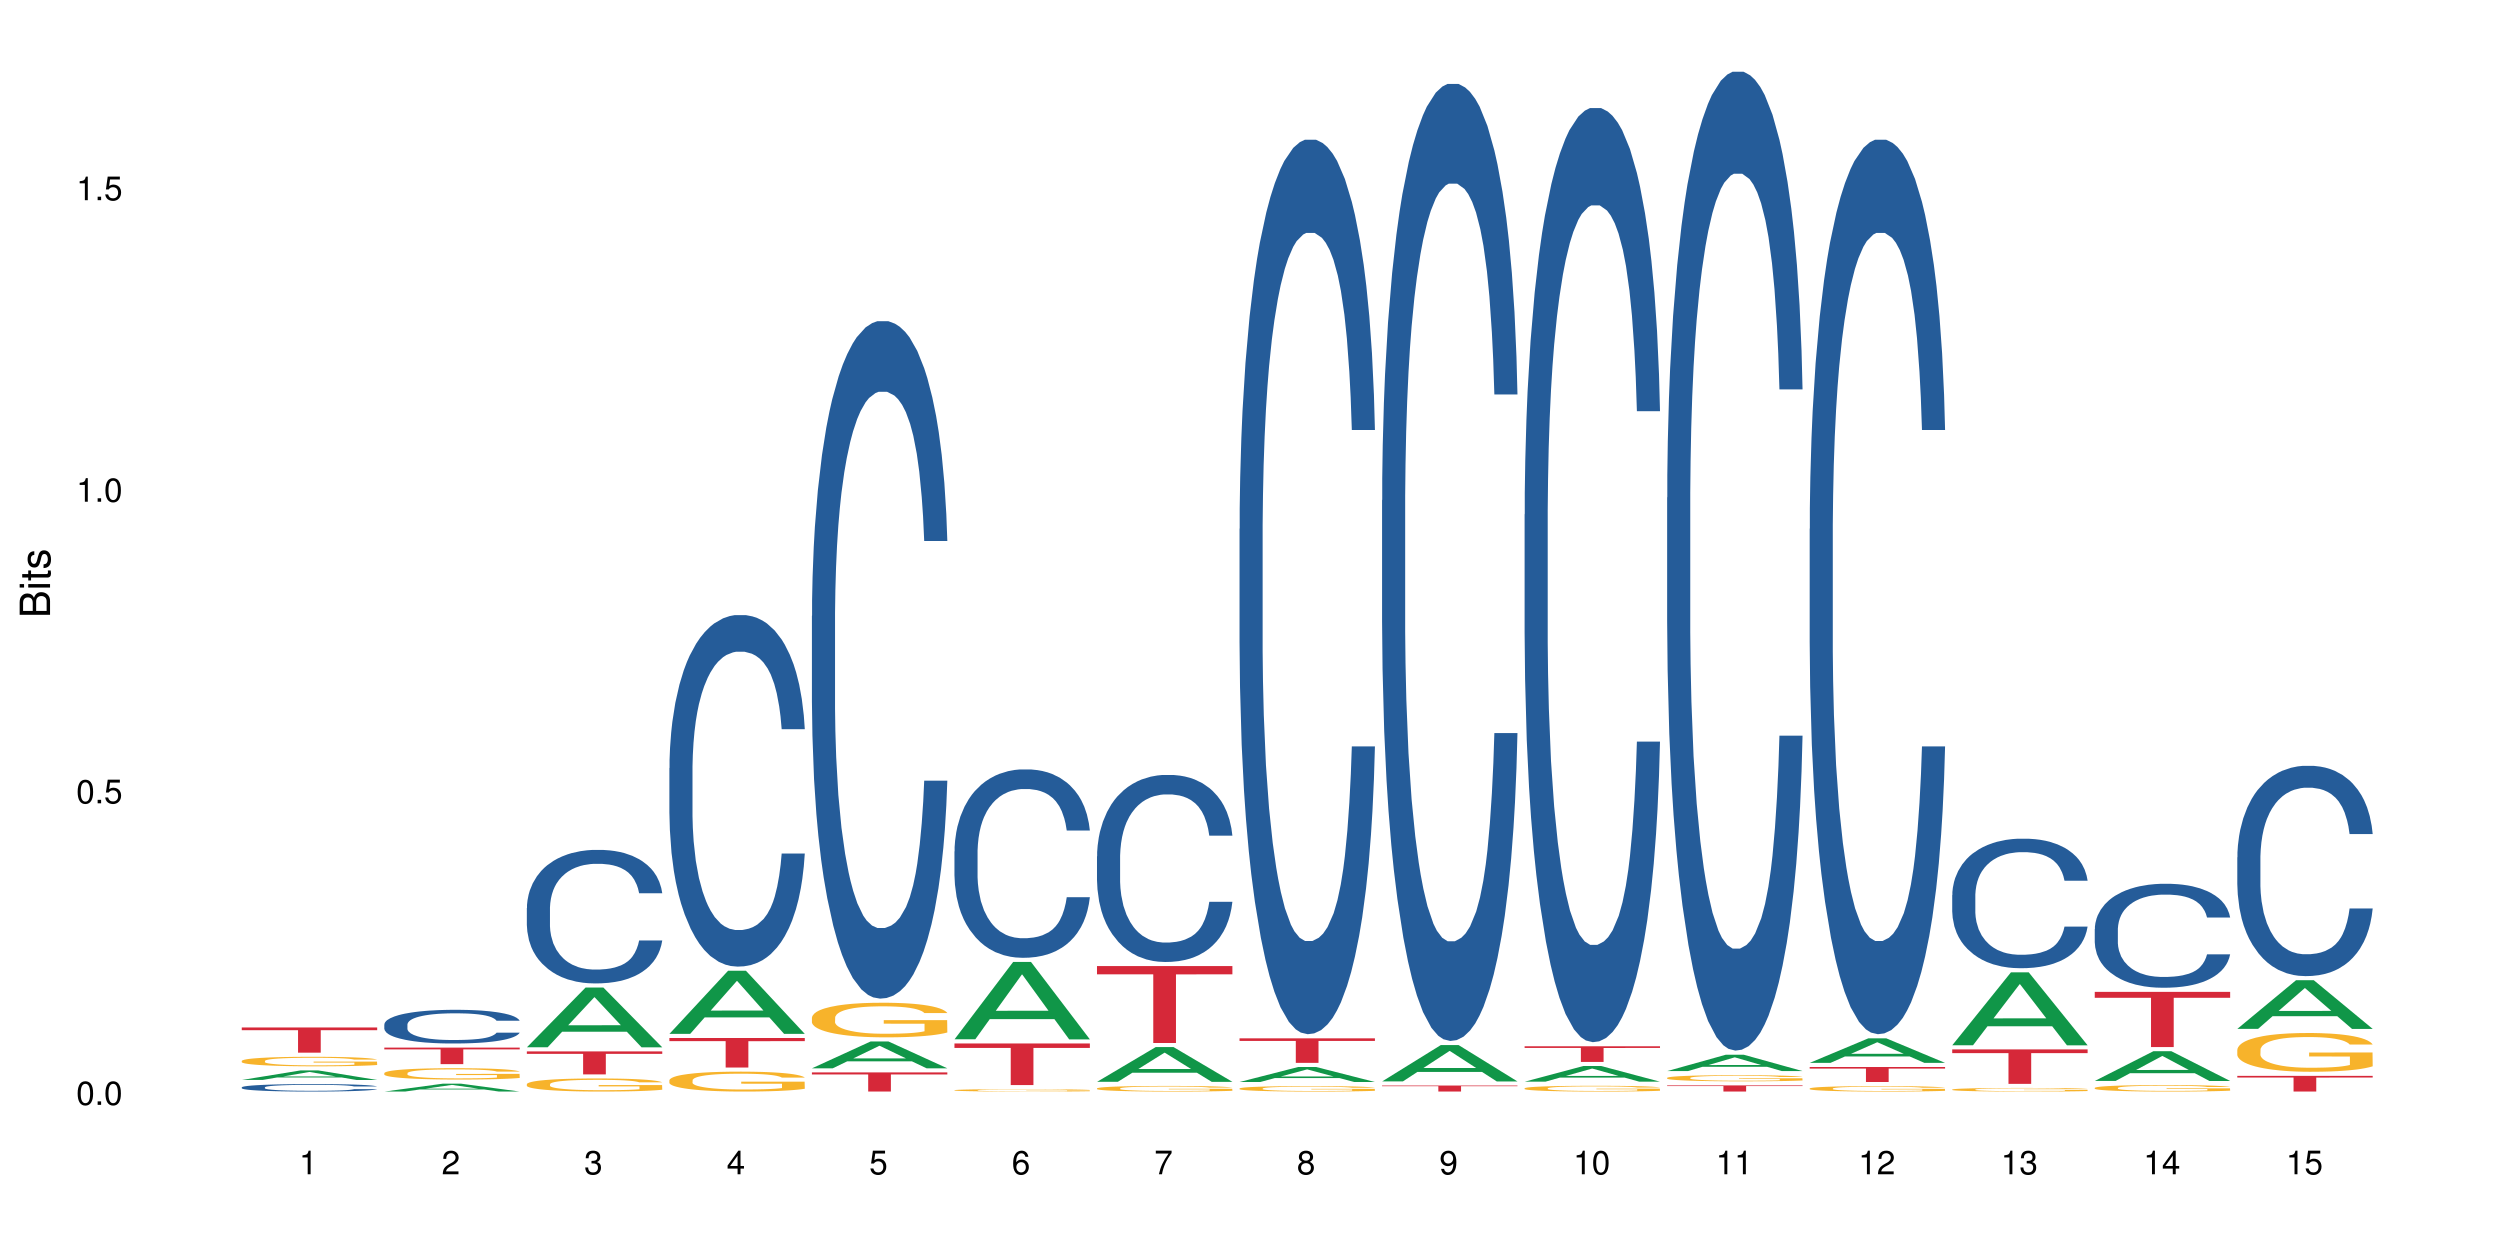 <?xml version="1.0" encoding="UTF-8"?>
<svg xmlns="http://www.w3.org/2000/svg" xmlns:xlink="http://www.w3.org/1999/xlink" width="720pt" height="360pt" viewBox="0 0 720 360" version="1.1">
<defs>
<g>
<symbol overflow="visible" id="glyph0-0">
<path style="stroke:none;" d=""/>
</symbol>
<symbol overflow="visible" id="glyph0-1">
<path style="stroke:none;" d="M 2.641 -6.797 C 2 -6.797 1.422 -6.531 1.078 -6.047 C 0.641 -5.453 0.406 -4.547 0.406 -3.297 C 0.406 -1 1.188 0.219 2.641 0.219 C 4.078 0.219 4.859 -1 4.859 -3.234 C 4.859 -4.562 4.656 -5.438 4.203 -6.047 C 3.844 -6.531 3.281 -6.797 2.641 -6.797 Z M 2.641 -6.047 C 3.547 -6.047 4 -5.125 4 -3.312 C 4 -1.375 3.562 -0.484 2.625 -0.484 C 1.734 -0.484 1.281 -1.422 1.281 -3.281 C 1.281 -5.141 1.734 -6.047 2.641 -6.047 Z M 2.641 -6.047 "/>
</symbol>
<symbol overflow="visible" id="glyph0-2">
<path style="stroke:none;" d="M 1.828 -1 L 0.828 -1 L 0.828 0 L 1.828 0 Z M 1.828 -1 "/>
</symbol>
<symbol overflow="visible" id="glyph0-3">
<path style="stroke:none;" d="M 4.562 -6.797 L 1.062 -6.797 L 0.547 -3.094 L 1.328 -3.094 C 1.719 -3.562 2.047 -3.734 2.578 -3.734 C 3.484 -3.734 4.062 -3.109 4.062 -2.094 C 4.062 -1.125 3.484 -0.531 2.578 -0.531 C 1.828 -0.531 1.375 -0.906 1.188 -1.672 L 0.328 -1.672 C 0.453 -1.109 0.547 -0.844 0.75 -0.594 C 1.125 -0.078 1.828 0.219 2.594 0.219 C 3.969 0.219 4.922 -0.781 4.922 -2.219 C 4.922 -3.562 4.031 -4.484 2.719 -4.484 C 2.25 -4.484 1.859 -4.359 1.469 -4.062 L 1.734 -5.969 L 4.562 -5.969 Z M 4.562 -6.797 "/>
</symbol>
<symbol overflow="visible" id="glyph0-4">
<path style="stroke:none;" d="M 2.484 -4.844 L 2.484 0 L 3.328 0 L 3.328 -6.797 L 2.766 -6.797 C 2.469 -5.75 2.281 -5.609 0.984 -5.453 L 0.984 -4.844 Z M 2.484 -4.844 "/>
</symbol>
<symbol overflow="visible" id="glyph0-5">
<path style="stroke:none;" d="M 4.859 -0.828 L 1.281 -0.828 C 1.359 -1.391 1.672 -1.75 2.5 -2.234 L 3.469 -2.75 C 4.406 -3.266 4.906 -3.969 4.906 -4.812 C 4.906 -5.375 4.672 -5.906 4.266 -6.266 C 3.859 -6.625 3.375 -6.797 2.719 -6.797 C 1.859 -6.797 1.219 -6.5 0.844 -5.922 C 0.609 -5.562 0.5 -5.125 0.484 -4.438 L 1.328 -4.438 C 1.359 -4.906 1.406 -5.188 1.531 -5.406 C 1.75 -5.812 2.188 -6.062 2.703 -6.062 C 3.469 -6.062 4.031 -5.516 4.031 -4.781 C 4.031 -4.25 3.719 -3.797 3.125 -3.438 L 2.234 -2.938 C 0.812 -2.141 0.406 -1.5 0.328 0 L 4.859 0 Z M 4.859 -0.828 "/>
</symbol>
<symbol overflow="visible" id="glyph0-6">
<path style="stroke:none;" d="M 2.125 -3.125 L 2.578 -3.125 C 3.516 -3.125 3.984 -2.703 3.984 -1.891 C 3.984 -1.031 3.469 -0.531 2.578 -0.531 C 1.656 -0.531 1.203 -0.984 1.156 -1.969 L 0.312 -1.969 C 0.344 -1.422 0.438 -1.078 0.609 -0.766 C 0.953 -0.109 1.625 0.219 2.547 0.219 C 3.953 0.219 4.859 -0.609 4.859 -1.906 C 4.859 -2.766 4.516 -3.25 3.703 -3.516 C 4.344 -3.766 4.656 -4.25 4.656 -4.938 C 4.656 -6.109 3.875 -6.797 2.578 -6.797 C 1.203 -6.797 0.484 -6.047 0.453 -4.609 L 1.297 -4.609 C 1.312 -5.016 1.344 -5.25 1.453 -5.453 C 1.641 -5.828 2.062 -6.062 2.594 -6.062 C 3.344 -6.062 3.797 -5.625 3.797 -4.906 C 3.797 -4.422 3.609 -4.141 3.25 -3.984 C 3.016 -3.891 2.719 -3.844 2.125 -3.844 Z M 2.125 -3.125 "/>
</symbol>
<symbol overflow="visible" id="glyph0-7">
<path style="stroke:none;" d="M 3.141 -1.625 L 3.141 0 L 3.984 0 L 3.984 -1.625 L 4.984 -1.625 L 4.984 -2.391 L 3.984 -2.391 L 3.984 -6.797 L 3.359 -6.797 L 0.266 -2.516 L 0.266 -1.625 Z M 3.141 -2.391 L 1 -2.391 L 3.141 -5.359 Z M 3.141 -2.391 "/>
</symbol>
<symbol overflow="visible" id="glyph0-8">
<path style="stroke:none;" d="M 4.781 -5.031 C 4.609 -6.141 3.891 -6.797 2.844 -6.797 C 2.094 -6.797 1.422 -6.438 1.031 -5.828 C 0.609 -5.172 0.406 -4.344 0.406 -3.094 C 0.406 -1.953 0.578 -1.234 0.984 -0.625 C 1.359 -0.078 1.953 0.219 2.703 0.219 C 3.984 0.219 4.922 -0.734 4.922 -2.078 C 4.922 -3.344 4.062 -4.234 2.844 -4.234 C 2.172 -4.234 1.641 -3.969 1.281 -3.469 C 1.281 -5.125 1.828 -6.047 2.797 -6.047 C 3.391 -6.047 3.797 -5.672 3.938 -5.031 Z M 2.734 -3.484 C 3.547 -3.484 4.062 -2.922 4.062 -2 C 4.062 -1.156 3.484 -0.531 2.703 -0.531 C 1.922 -0.531 1.328 -1.188 1.328 -2.047 C 1.328 -2.891 1.906 -3.484 2.734 -3.484 Z M 2.734 -3.484 "/>
</symbol>
<symbol overflow="visible" id="glyph0-9">
<path style="stroke:none;" d="M 4.984 -6.797 L 0.438 -6.797 L 0.438 -5.969 L 4.109 -5.969 C 2.5 -3.656 1.828 -2.234 1.328 0 L 2.219 0 C 2.594 -2.172 3.453 -4.047 4.984 -6.094 Z M 4.984 -6.797 "/>
</symbol>
<symbol overflow="visible" id="glyph0-10">
<path style="stroke:none;" d="M 3.75 -3.578 C 4.453 -4 4.688 -4.344 4.688 -4.984 C 4.688 -6.047 3.844 -6.797 2.641 -6.797 C 1.438 -6.797 0.594 -6.047 0.594 -4.984 C 0.594 -4.359 0.828 -4.016 1.516 -3.578 C 0.734 -3.203 0.359 -2.641 0.359 -1.891 C 0.359 -0.641 1.297 0.219 2.641 0.219 C 3.984 0.219 4.922 -0.641 4.922 -1.875 C 4.922 -2.641 4.531 -3.203 3.75 -3.578 Z M 2.641 -6.047 C 3.359 -6.047 3.812 -5.625 3.812 -4.969 C 3.812 -4.344 3.344 -3.922 2.641 -3.922 C 1.922 -3.922 1.453 -4.344 1.453 -4.984 C 1.453 -5.625 1.922 -6.047 2.641 -6.047 Z M 2.641 -3.203 C 3.484 -3.203 4.062 -2.672 4.062 -1.875 C 4.062 -1.062 3.484 -0.531 2.625 -0.531 C 1.797 -0.531 1.219 -1.078 1.219 -1.875 C 1.219 -2.672 1.797 -3.203 2.641 -3.203 Z M 2.641 -3.203 "/>
</symbol>
<symbol overflow="visible" id="glyph0-11">
<path style="stroke:none;" d="M 0.516 -1.547 C 0.672 -0.438 1.406 0.219 2.438 0.219 C 3.188 0.219 3.859 -0.141 4.266 -0.75 C 4.688 -1.406 4.891 -2.25 4.891 -3.484 C 4.891 -4.625 4.703 -5.359 4.312 -5.953 C 3.938 -6.5 3.344 -6.797 2.594 -6.797 C 1.297 -6.797 0.359 -5.844 0.359 -4.516 C 0.359 -3.25 1.234 -2.344 2.453 -2.344 C 3.094 -2.344 3.562 -2.578 4.016 -3.109 C 4 -1.453 3.469 -0.531 2.5 -0.531 C 1.906 -0.531 1.484 -0.906 1.359 -1.547 Z M 2.578 -6.062 C 3.375 -6.062 3.969 -5.406 3.969 -4.531 C 3.969 -3.688 3.375 -3.094 2.547 -3.094 C 1.734 -3.094 1.234 -3.672 1.234 -4.578 C 1.234 -5.438 1.797 -6.062 2.578 -6.062 Z M 2.578 -6.062 "/>
</symbol>
<symbol overflow="visible" id="glyph1-0">
<path style="stroke:none;" d=""/>
</symbol>
<symbol overflow="visible" id="glyph1-1">
<path style="stroke:none;" d="M 0 -0.953 L 0 -4.891 C 0 -5.719 -0.234 -6.344 -0.734 -6.797 C -1.188 -7.234 -1.812 -7.469 -2.5 -7.469 C -3.547 -7.469 -4.188 -7 -4.625 -5.875 C -4.984 -6.672 -5.641 -7.094 -6.531 -7.094 C -7.156 -7.094 -7.734 -6.859 -8.141 -6.391 C -8.562 -5.938 -8.75 -5.344 -8.75 -4.5 L -8.75 -0.953 Z M -4.984 -2.062 L -7.766 -2.062 L -7.766 -4.219 C -7.766 -4.844 -7.688 -5.203 -7.453 -5.5 C -7.219 -5.812 -6.859 -5.969 -6.375 -5.969 C -5.906 -5.969 -5.531 -5.812 -5.297 -5.5 C -5.062 -5.203 -4.984 -4.844 -4.984 -4.219 Z M -0.984 -2.062 L -4 -2.062 L -4 -4.781 C -4 -5.328 -3.859 -5.688 -3.578 -5.953 C -3.297 -6.219 -2.922 -6.359 -2.484 -6.359 C -2.062 -6.359 -1.688 -6.219 -1.406 -5.953 C -1.109 -5.688 -0.984 -5.328 -0.984 -4.781 Z M -0.984 -2.062 "/>
</symbol>
<symbol overflow="visible" id="glyph1-2">
<path style="stroke:none;" d="M -6.281 -1.797 L -6.281 -0.797 L 0 -0.797 L 0 -1.797 Z M -8.75 -1.797 L -8.75 -0.797 L -7.484 -0.797 L -7.484 -1.797 Z M -8.75 -1.797 "/>
</symbol>
<symbol overflow="visible" id="glyph1-3">
<path style="stroke:none;" d="M -6.281 -3.047 L -6.281 -2.016 L -8.016 -2.016 L -8.016 -1.016 L -6.281 -1.016 L -6.281 -0.172 L -5.469 -0.172 L -5.469 -1.016 L -0.719 -1.016 C -0.078 -1.016 0.281 -1.453 0.281 -2.234 C 0.281 -2.469 0.25 -2.719 0.188 -3.047 L -0.641 -3.047 C -0.609 -2.922 -0.594 -2.766 -0.594 -2.562 C -0.594 -2.141 -0.719 -2.016 -1.156 -2.016 L -5.469 -2.016 L -5.469 -3.047 Z M -6.281 -3.047 "/>
</symbol>
<symbol overflow="visible" id="glyph1-4">
<path style="stroke:none;" d="M -4.531 -5.25 C -5.766 -5.25 -6.469 -4.422 -6.469 -2.969 C -6.469 -1.516 -5.719 -0.562 -4.547 -0.562 C -3.562 -0.562 -3.094 -1.062 -2.734 -2.562 L -2.516 -3.484 C -2.344 -4.188 -2.094 -4.469 -1.625 -4.469 C -1.047 -4.469 -0.641 -3.875 -0.641 -3 C -0.641 -2.453 -0.797 -2 -1.062 -1.75 C -1.25 -1.594 -1.422 -1.531 -1.875 -1.469 L -1.875 -0.406 C -0.422 -0.453 0.281 -1.266 0.281 -2.922 C 0.281 -4.5 -0.5 -5.516 -1.719 -5.516 C -2.656 -5.516 -3.172 -4.984 -3.469 -3.734 L -3.703 -2.766 C -3.891 -1.953 -4.156 -1.609 -4.594 -1.609 C -5.172 -1.609 -5.547 -2.125 -5.547 -2.938 C -5.547 -3.75 -5.203 -4.172 -4.531 -4.203 Z M -4.531 -5.25 "/>
</symbol>
</g>
</defs>
<g id="surface52259">
<rect x="0" y="0" width="720" height="360" style="fill:rgb(100%,100%,100%);fill-opacity:1;stroke:none;"/>
<path style=" stroke:none;fill-rule:nonzero;fill:rgb(6.275%,58.824%,28.235%);fill-opacity:1;" d="M 69.629 311.027 L 69.672 311.027 L 86.547 308.281 L 91.672 308.281 L 108.629 311.031 L 102.668 311.031 L 98.418 310.312 L 79.797 310.312 L 75.629 311.027 L 69.629 311.027 L 81.586 310.016 L 96.711 310.016 L 89.172 308.73 L 89.086 308.73 L 89.004 308.738 L 81.547 310.016 L 81.586 310.016 Z M 69.629 311.027 "/>
<path style=" stroke:none;fill-rule:nonzero;fill:rgb(14.51%,36.078%,60%);fill-opacity:1;" d="M 69.629 313.152 L 69.676 313.148 L 69.676 313.102 L 69.82 313.027 L 70.152 312.934 L 70.484 312.867 L 71.34 312.75 L 72.531 312.637 L 73.766 312.551 L 74.672 312.5 L 75.48 312.461 L 77.332 312.387 L 78.523 312.348 L 79.809 312.316 L 81.375 312.281 L 82.52 312.262 L 85.086 312.23 L 86.988 312.219 L 88.461 312.211 L 91.648 312.211 L 93.551 312.219 L 94.93 312.23 L 96.453 312.246 L 97.738 312.262 L 99.973 312.305 L 101.969 312.359 L 102.871 312.395 L 104.301 312.453 L 105.395 312.512 L 106.156 312.566 L 107.012 312.637 L 107.77 312.727 L 108.344 312.828 L 108.629 312.91 L 101.969 312.91 L 101.637 312.832 L 101.258 312.773 L 100.543 312.691 L 99.828 312.633 L 98.832 312.578 L 97.926 312.539 L 96.691 312.5 L 95.598 312.477 L 94.453 312.461 L 93.359 312.449 L 91.27 312.438 L 88.844 312.438 L 87.938 312.441 L 86.086 312.457 L 85.086 312.469 L 83.66 312.496 L 82.66 312.523 L 81.473 312.562 L 80.664 312.598 L 79.664 312.648 L 78.949 312.691 L 78.141 312.758 L 77.668 312.809 L 77.238 312.863 L 76.859 312.926 L 76.574 312.996 L 76.383 313.07 L 76.289 313.141 L 76.289 313.445 L 76.383 313.52 L 76.621 313.602 L 77.238 313.723 L 78.141 313.824 L 79.188 313.91 L 80.188 313.969 L 80.758 313.996 L 81.52 314.027 L 82.707 314.066 L 84.422 314.105 L 85.418 314.121 L 86.941 314.137 L 88.512 314.145 L 90.602 314.145 L 92.457 314.137 L 93.695 314.129 L 94.977 314.113 L 96.738 314.078 L 97.832 314.047 L 98.781 314.008 L 99.496 313.973 L 99.973 313.941 L 100.684 313.879 L 101.258 313.812 L 101.684 313.742 L 101.969 313.676 L 108.629 313.676 L 108.344 313.754 L 107.914 313.832 L 107.484 313.891 L 106.82 313.957 L 106.059 314.02 L 104.965 314.09 L 104.062 314.133 L 102.871 314.184 L 101.777 314.219 L 100.59 314.254 L 98.832 314.293 L 97.688 314.312 L 96.453 314.332 L 94.977 314.348 L 93.125 314.359 L 91.125 314.367 L 89.27 314.371 L 87.273 314.367 L 85.801 314.359 L 83.848 314.34 L 81.426 314.305 L 79.664 314.27 L 78.285 314.23 L 77.098 314.191 L 75.766 314.137 L 74.051 314.051 L 73.008 313.984 L 72.293 313.93 L 71.484 313.852 L 70.914 313.781 L 70.246 313.672 L 69.773 313.531 L 69.629 313.422 Z M 69.629 313.152 "/>
<path style=" stroke:none;fill-rule:nonzero;fill:rgb(96.863%,70.196%,16.863%);fill-opacity:1;" d="M 69.629 305.531 L 69.676 305.531 L 69.676 305.48 L 69.867 305.367 L 70.344 305.211 L 70.961 305.082 L 71.625 304.98 L 72.055 304.93 L 72.77 304.855 L 73.387 304.801 L 74.957 304.688 L 76.953 304.582 L 78.047 304.535 L 79.285 304.492 L 81.043 304.445 L 81.852 304.426 L 84.324 304.387 L 87.133 304.363 L 90.223 304.355 L 91.648 304.355 L 93.598 304.367 L 96.262 304.395 L 97.785 304.422 L 98.973 304.445 L 100.211 304.477 L 101.73 304.527 L 103.16 304.59 L 104.301 304.648 L 105.441 304.723 L 106.391 304.805 L 107.199 304.891 L 107.914 304.996 L 108.344 305.086 L 108.629 305.172 L 102.016 305.172 L 101.637 305.086 L 101.207 305.016 L 100.496 304.934 L 99.781 304.875 L 99.066 304.828 L 97.738 304.762 L 96.594 304.723 L 95.168 304.688 L 93.789 304.664 L 92.219 304.648 L 91.27 304.645 L 88.746 304.645 L 86.465 304.66 L 85.133 304.68 L 84.184 304.699 L 82.852 304.738 L 82.043 304.77 L 81.566 304.789 L 80.141 304.867 L 79.188 304.938 L 78.664 304.984 L 78 305.059 L 77.523 305.129 L 77 305.227 L 76.715 305.305 L 76.336 305.473 L 76.289 305.926 L 76.43 306.02 L 76.715 306.125 L 77.098 306.215 L 77.668 306.309 L 78.238 306.383 L 79.234 306.48 L 80.094 306.547 L 80.758 306.59 L 82.043 306.656 L 82.566 306.68 L 83.801 306.723 L 85.086 306.758 L 86.656 306.789 L 87.844 306.805 L 89.746 306.816 L 92.172 306.816 L 95.027 306.801 L 96.832 306.781 L 98.07 306.762 L 98.879 306.746 L 99.875 306.719 L 100.59 306.691 L 101.258 306.664 L 102.062 306.621 L 102.062 306.02 L 90.316 306.02 L 90.316 305.738 L 108.578 305.734 L 108.629 306.719 L 107.629 306.785 L 106.391 306.852 L 105.203 306.898 L 103.965 306.941 L 102.207 306.992 L 100.781 307.02 L 98.594 307.055 L 96.594 307.078 L 94.504 307.094 L 92.648 307.102 L 90.461 307.102 L 88.512 307.098 L 86.418 307.082 L 84.754 307.062 L 83.23 307.039 L 81.711 307.004 L 79.809 306.953 L 78.57 306.91 L 77.285 306.855 L 76.004 306.793 L 74.859 306.727 L 74.102 306.676 L 73.34 306.613 L 72.531 306.539 L 71.77 306.453 L 71.199 306.375 L 70.676 306.289 L 70.297 306.203 L 69.914 306.09 L 69.723 306 L 69.629 305.922 Z M 69.629 305.531 "/>
<path style=" stroke:none;fill-rule:nonzero;fill:rgb(83.922%,15.686%,22.353%);fill-opacity:1;" d="M 69.629 295.91 L 108.629 295.91 L 108.629 296.688 L 92.375 296.695 L 92.375 303.176 L 85.836 303.176 L 85.836 296.699 L 85.742 296.688 L 69.629 296.688 Z M 69.629 295.91 "/>
<path style=" stroke:none;fill-rule:nonzero;fill:rgb(6.275%,58.824%,28.235%);fill-opacity:1;" d="M 110.68 314.367 L 110.723 314.367 L 127.598 312.09 L 132.719 312.09 L 149.68 314.371 L 143.719 314.371 L 139.469 313.773 L 120.848 313.773 L 116.68 314.367 L 110.68 314.367 L 122.637 313.527 L 137.762 313.527 L 130.223 312.461 L 130.137 312.461 L 130.055 312.465 L 122.598 313.527 L 122.637 313.527 Z M 110.68 314.367 "/>
<path style=" stroke:none;fill-rule:nonzero;fill:rgb(14.51%,36.078%,60%);fill-opacity:1;" d="M 110.68 295.051 L 110.727 295.043 L 110.727 294.832 L 110.871 294.492 L 111.203 294.066 L 111.535 293.777 L 112.391 293.254 L 113.582 292.746 L 114.816 292.355 L 115.723 292.125 L 116.531 291.949 L 118.383 291.621 L 119.574 291.453 L 120.859 291.301 L 122.426 291.152 L 123.57 291.062 L 126.137 290.922 L 128.039 290.859 L 129.512 290.832 L 132.699 290.832 L 134.602 290.867 L 135.98 290.914 L 137.504 290.984 L 138.789 291.062 L 141.023 291.258 L 143.02 291.508 L 143.922 291.648 L 145.352 291.922 L 146.445 292.188 L 147.207 292.418 L 148.062 292.746 L 148.82 293.145 L 149.395 293.598 L 149.68 293.98 L 143.02 293.98 L 142.688 293.625 L 142.305 293.352 L 141.594 292.988 L 140.879 292.73 L 139.883 292.473 L 138.977 292.305 L 137.742 292.137 L 136.648 292.031 L 135.504 291.949 L 134.41 291.895 L 132.32 291.844 L 129.895 291.844 L 128.988 291.859 L 127.137 291.934 L 126.137 291.992 L 124.711 292.117 L 123.711 292.234 L 122.523 292.41 L 121.715 292.562 L 120.715 292.793 L 120 292.996 L 119.191 293.289 L 118.719 293.508 L 118.289 293.758 L 117.91 294.051 L 117.625 294.359 L 117.434 294.688 L 117.34 295.008 L 117.34 296.383 L 117.434 296.699 L 117.672 297.074 L 118.289 297.613 L 119.191 298.082 L 120.238 298.453 L 121.238 298.723 L 121.809 298.844 L 122.57 298.988 L 123.758 299.164 L 125.473 299.34 L 126.469 299.414 L 127.992 299.484 L 129.562 299.52 L 131.652 299.52 L 133.508 299.484 L 134.746 299.438 L 136.027 299.367 L 137.789 299.219 L 138.883 299.074 L 139.832 298.906 L 140.547 298.738 L 141.023 298.598 L 141.734 298.32 L 142.305 298.02 L 142.734 297.711 L 143.02 297.41 L 149.68 297.41 L 149.395 297.766 L 148.965 298.109 L 148.535 298.367 L 147.871 298.676 L 147.109 298.953 L 146.016 299.262 L 145.113 299.465 L 143.922 299.688 L 142.828 299.855 L 141.641 300.008 L 139.883 300.184 L 138.738 300.273 L 137.504 300.352 L 136.027 300.422 L 134.176 300.484 L 132.176 300.52 L 130.32 300.527 L 128.324 300.512 L 126.852 300.477 L 124.898 300.395 L 122.473 300.238 L 120.715 300.066 L 119.336 299.898 L 118.148 299.723 L 116.816 299.484 L 115.102 299.094 L 114.059 298.793 L 113.344 298.543 L 112.535 298.199 L 111.965 297.887 L 111.297 297.391 L 110.824 296.762 L 110.68 296.273 Z M 110.68 295.051 "/>
<path style=" stroke:none;fill-rule:nonzero;fill:rgb(96.863%,70.196%,16.863%);fill-opacity:1;" d="M 110.68 309.043 L 110.727 309.039 L 110.727 308.977 L 110.918 308.844 L 111.395 308.66 L 112.012 308.508 L 112.676 308.387 L 113.105 308.324 L 113.82 308.234 L 114.438 308.168 L 116.008 308.035 L 118.004 307.91 L 119.098 307.855 L 120.336 307.805 L 122.094 307.75 L 122.902 307.727 L 125.375 307.68 L 128.18 307.648 L 131.273 307.641 L 132.699 307.645 L 134.648 307.656 L 137.312 307.688 L 138.836 307.719 L 140.023 307.75 L 141.262 307.785 L 142.781 307.848 L 144.207 307.918 L 145.352 307.988 L 146.492 308.078 L 147.441 308.176 L 148.25 308.281 L 148.965 308.406 L 149.395 308.508 L 149.68 308.613 L 143.066 308.613 L 142.688 308.508 L 142.258 308.43 L 141.547 308.332 L 140.832 308.258 L 140.117 308.203 L 138.789 308.125 L 137.645 308.078 L 136.219 308.035 L 134.84 308.008 L 133.27 307.988 L 132.32 307.984 L 129.797 307.984 L 127.516 308.004 L 126.184 308.027 L 125.234 308.051 L 123.902 308.098 L 123.094 308.133 L 122.617 308.156 L 121.191 308.25 L 120.238 308.332 L 119.715 308.391 L 119.051 308.48 L 118.574 308.559 L 118.051 308.68 L 117.766 308.77 L 117.387 308.973 L 117.34 309.512 L 117.48 309.625 L 117.766 309.746 L 118.148 309.852 L 118.719 309.965 L 119.289 310.055 L 120.285 310.168 L 121.145 310.246 L 121.809 310.297 L 123.094 310.379 L 123.617 310.406 L 124.852 310.461 L 126.137 310.5 L 127.707 310.535 L 128.895 310.555 L 130.797 310.57 L 133.223 310.57 L 136.078 310.551 L 137.883 310.527 L 139.121 310.504 L 139.93 310.484 L 140.926 310.449 L 141.641 310.422 L 142.305 310.387 L 143.113 310.336 L 143.113 309.625 L 131.367 309.621 L 131.367 309.285 L 149.629 309.281 L 149.68 310.449 L 148.68 310.531 L 147.441 310.609 L 146.254 310.668 L 145.016 310.719 L 143.258 310.777 L 141.832 310.812 L 139.645 310.852 L 137.645 310.879 L 135.555 310.898 L 133.699 310.906 L 131.512 310.91 L 129.562 310.902 L 127.469 310.887 L 125.805 310.863 L 124.281 310.832 L 122.762 310.793 L 120.859 310.73 L 119.621 310.68 L 118.336 310.617 L 117.055 310.543 L 115.91 310.461 L 115.152 310.398 L 114.391 310.328 L 113.582 310.238 L 112.82 310.137 L 112.25 310.043 L 111.727 309.941 L 111.348 309.84 L 110.965 309.707 L 110.773 309.598 L 110.68 309.508 Z M 110.68 309.043 "/>
<path style=" stroke:none;fill-rule:nonzero;fill:rgb(83.922%,15.686%,22.353%);fill-opacity:1;" d="M 110.68 301.707 L 149.68 301.707 L 149.68 302.219 L 133.426 302.223 L 133.426 306.461 L 126.887 306.461 L 126.887 302.227 L 126.793 302.219 L 110.68 302.219 Z M 110.68 301.707 "/>
<path style=" stroke:none;fill-rule:nonzero;fill:rgb(6.275%,58.824%,28.235%);fill-opacity:1;" d="M 151.73 301.617 L 151.773 301.602 L 168.648 284.41 L 173.77 284.41 L 190.73 301.633 L 184.77 301.633 L 180.52 297.137 L 161.898 297.137 L 157.73 301.617 L 151.73 301.617 L 163.688 295.277 L 178.812 295.262 L 171.27 287.227 L 171.188 287.211 L 171.105 287.258 L 163.648 295.262 L 163.688 295.277 Z M 151.73 301.617 "/>
<path style=" stroke:none;fill-rule:nonzero;fill:rgb(14.51%,36.078%,60%);fill-opacity:1;" d="M 151.73 261.512 L 151.777 261.477 L 151.777 260.633 L 151.922 259.297 L 152.254 257.609 L 152.586 256.449 L 153.441 254.375 L 154.633 252.371 L 155.867 250.828 L 156.773 249.914 L 157.582 249.211 L 159.434 247.91 L 160.625 247.242 L 161.91 246.645 L 163.477 246.047 L 164.617 245.695 L 167.188 245.133 L 169.09 244.887 L 170.562 244.781 L 173.75 244.781 L 175.652 244.922 L 177.031 245.098 L 178.555 245.379 L 179.84 245.695 L 182.074 246.469 L 184.07 247.453 L 184.973 248.016 L 186.402 249.105 L 187.496 250.16 L 188.254 251.07 L 189.113 252.371 L 189.871 253.953 L 190.445 255.746 L 190.73 257.258 L 184.07 257.258 L 183.738 255.852 L 183.355 254.762 L 182.645 253.32 L 181.93 252.301 L 180.934 251.281 L 180.027 250.617 L 178.793 249.949 L 177.699 249.527 L 176.555 249.211 L 175.461 249 L 173.371 248.789 L 170.945 248.789 L 170.039 248.859 L 168.188 249.141 L 167.188 249.387 L 165.762 249.879 L 164.762 250.336 L 163.574 251.035 L 162.766 251.633 L 161.766 252.547 L 161.051 253.355 L 160.242 254.516 L 159.77 255.395 L 159.34 256.379 L 158.961 257.539 L 158.676 258.77 L 158.484 260.07 L 158.391 261.336 L 158.391 266.781 L 158.484 268.047 L 158.723 269.523 L 159.34 271.668 L 160.242 273.531 L 161.289 275.008 L 162.289 276.062 L 162.859 276.555 L 163.621 277.117 L 164.809 277.82 L 166.52 278.523 L 167.52 278.805 L 169.043 279.086 L 170.613 279.227 L 172.703 279.227 L 174.559 279.086 L 175.797 278.91 L 177.078 278.629 L 178.84 278.031 L 179.934 277.469 L 180.883 276.801 L 181.598 276.133 L 182.074 275.57 L 182.785 274.48 L 183.355 273.285 L 183.785 272.055 L 184.07 270.859 L 190.73 270.859 L 190.445 272.266 L 190.016 273.637 L 189.586 274.656 L 188.922 275.887 L 188.16 276.977 L 187.066 278.207 L 186.164 279.016 L 184.973 279.895 L 183.879 280.562 L 182.691 281.16 L 180.934 281.863 L 179.789 282.211 L 178.555 282.527 L 177.078 282.809 L 175.227 283.055 L 173.227 283.195 L 171.371 283.23 L 169.375 283.16 L 167.902 283.02 L 165.949 282.703 L 163.523 282.074 L 161.766 281.406 L 160.387 280.738 L 159.199 280.035 L 157.867 279.086 L 156.152 277.539 L 155.105 276.344 L 154.395 275.359 L 153.586 273.988 L 153.016 272.758 L 152.348 270.789 L 151.875 268.293 L 151.73 266.363 Z M 151.73 261.512 "/>
<path style=" stroke:none;fill-rule:nonzero;fill:rgb(96.863%,70.196%,16.863%);fill-opacity:1;" d="M 151.73 312.215 L 151.777 312.211 L 151.777 312.141 L 151.969 311.984 L 152.445 311.773 L 153.062 311.598 L 153.727 311.457 L 154.156 311.387 L 154.871 311.281 L 155.488 311.207 L 157.059 311.051 L 159.055 310.906 L 160.148 310.844 L 161.387 310.785 L 163.145 310.719 L 163.953 310.695 L 166.426 310.641 L 169.23 310.605 L 172.324 310.598 L 173.75 310.602 L 175.699 310.613 L 178.363 310.652 L 179.887 310.688 L 181.074 310.719 L 182.312 310.766 L 183.832 310.836 L 185.258 310.918 L 186.402 311 L 187.543 311.102 L 188.492 311.215 L 189.301 311.332 L 190.016 311.48 L 190.445 311.598 L 190.73 311.719 L 184.117 311.719 L 183.738 311.598 L 183.309 311.508 L 182.598 311.391 L 181.883 311.309 L 181.168 311.246 L 179.84 311.156 L 178.695 311.098 L 177.27 311.051 L 175.891 311.02 L 174.32 311 L 173.371 310.992 L 170.848 310.992 L 168.566 311.016 L 167.234 311.043 L 166.285 311.07 L 164.953 311.125 L 164.145 311.164 L 163.668 311.191 L 162.242 311.301 L 161.289 311.395 L 160.766 311.461 L 160.102 311.566 L 159.625 311.656 L 159.102 311.797 L 158.816 311.898 L 158.438 312.133 L 158.391 312.754 L 158.531 312.887 L 158.816 313.027 L 159.199 313.152 L 159.77 313.281 L 160.34 313.383 L 161.336 313.516 L 162.195 313.605 L 162.859 313.664 L 164.145 313.758 L 164.668 313.789 L 165.902 313.852 L 167.188 313.898 L 168.758 313.941 L 169.945 313.961 L 171.848 313.977 L 174.273 313.977 L 177.129 313.957 L 178.934 313.93 L 180.172 313.902 L 180.98 313.879 L 181.977 313.84 L 182.691 313.805 L 183.355 313.766 L 184.164 313.707 L 184.164 312.887 L 172.418 312.883 L 172.418 312.496 L 190.68 312.492 L 190.73 313.84 L 189.73 313.934 L 188.492 314.023 L 187.305 314.09 L 186.066 314.148 L 184.309 314.215 L 182.883 314.258 L 180.695 314.305 L 178.695 314.336 L 176.605 314.355 L 174.75 314.367 L 172.562 314.371 L 170.613 314.363 L 168.52 314.344 L 166.855 314.316 L 165.332 314.281 L 163.812 314.234 L 161.91 314.164 L 160.672 314.105 L 159.387 314.031 L 158.105 313.945 L 156.961 313.855 L 156.203 313.781 L 155.441 313.699 L 154.633 313.594 L 153.871 313.477 L 153.301 313.371 L 152.777 313.25 L 152.398 313.137 L 152.016 312.98 L 151.824 312.859 L 151.73 312.75 Z M 151.73 312.215 "/>
<path style=" stroke:none;fill-rule:nonzero;fill:rgb(83.922%,15.686%,22.353%);fill-opacity:1;" d="M 151.73 302.812 L 190.73 302.812 L 190.73 303.52 L 174.477 303.523 L 174.477 309.418 L 167.938 309.418 L 167.938 303.531 L 167.84 303.52 L 151.73 303.52 Z M 151.73 302.812 "/>
<path style=" stroke:none;fill-rule:nonzero;fill:rgb(6.275%,58.824%,28.235%);fill-opacity:1;" d="M 192.781 297.746 L 192.824 297.73 L 209.695 279.566 L 214.82 279.566 L 231.781 297.762 L 225.82 297.762 L 221.57 293.012 L 202.949 293.012 L 198.781 297.746 L 192.781 297.746 L 204.738 291.047 L 219.863 291.031 L 212.32 282.539 L 212.238 282.523 L 212.156 282.574 L 204.699 291.031 L 204.738 291.047 Z M 192.781 297.746 "/>
<path style=" stroke:none;fill-rule:nonzero;fill:rgb(14.51%,36.078%,60%);fill-opacity:1;" d="M 192.781 221.199 L 192.828 221.105 L 192.828 218.887 L 192.973 215.371 L 193.305 210.926 L 193.637 207.875 L 194.492 202.414 L 195.684 197.141 L 196.918 193.066 L 197.824 190.66 L 198.633 188.812 L 200.484 185.387 L 201.676 183.629 L 202.957 182.055 L 204.527 180.484 L 205.668 179.559 L 208.238 178.078 L 210.141 177.43 L 211.613 177.152 L 214.801 177.152 L 216.703 177.523 L 218.082 177.984 L 219.605 178.727 L 220.887 179.559 L 223.125 181.594 L 225.121 184.184 L 226.023 185.664 L 227.453 188.535 L 228.547 191.309 L 229.305 193.715 L 230.164 197.141 L 230.922 201.305 L 231.496 206.023 L 231.781 210.004 L 225.121 210.004 L 224.789 206.301 L 224.406 203.434 L 223.695 199.637 L 222.98 196.953 L 221.984 194.27 L 221.078 192.512 L 219.844 190.754 L 218.75 189.645 L 217.605 188.812 L 216.512 188.258 L 214.422 187.699 L 211.996 187.699 L 211.09 187.887 L 209.238 188.625 L 208.238 189.273 L 206.812 190.57 L 205.812 191.773 L 204.625 193.625 L 203.816 195.195 L 202.816 197.602 L 202.102 199.73 L 201.293 202.785 L 200.82 205.098 L 200.391 207.688 L 200.012 210.742 L 199.727 213.98 L 199.535 217.406 L 199.441 220.738 L 199.441 235.078 L 199.535 238.41 L 199.773 242.297 L 200.391 247.941 L 201.293 252.848 L 202.34 256.734 L 203.34 259.508 L 203.91 260.805 L 204.672 262.285 L 205.859 264.137 L 207.57 265.988 L 208.57 266.727 L 210.094 267.469 L 211.664 267.836 L 213.754 267.836 L 215.609 267.469 L 216.848 267.004 L 218.129 266.266 L 219.891 264.691 L 220.984 263.211 L 221.934 261.453 L 222.648 259.695 L 223.125 258.215 L 223.836 255.344 L 224.406 252.199 L 224.836 248.961 L 225.121 245.812 L 231.781 245.812 L 231.496 249.516 L 231.066 253.125 L 230.637 255.809 L 229.973 259.047 L 229.211 261.914 L 228.117 265.152 L 227.215 267.281 L 226.023 269.598 L 224.93 271.355 L 223.742 272.926 L 221.984 274.777 L 220.84 275.703 L 219.605 276.535 L 218.129 277.277 L 216.277 277.926 L 214.277 278.293 L 212.422 278.387 L 210.426 278.203 L 208.953 277.832 L 207 277 L 204.574 275.332 L 202.816 273.574 L 201.438 271.816 L 200.25 269.965 L 198.918 267.469 L 197.203 263.395 L 196.156 260.25 L 195.445 257.66 L 194.637 254.051 L 194.066 250.812 L 193.398 245.629 L 192.926 239.059 L 192.781 233.969 Z M 192.781 221.199 "/>
<path style=" stroke:none;fill-rule:nonzero;fill:rgb(96.863%,70.196%,16.863%);fill-opacity:1;" d="M 192.781 311.09 L 192.828 311.082 L 192.828 310.98 L 193.02 310.742 L 193.496 310.418 L 194.113 310.152 L 194.777 309.941 L 195.207 309.832 L 195.922 309.672 L 196.539 309.559 L 198.109 309.324 L 200.105 309.102 L 201.199 309.008 L 202.438 308.918 L 204.195 308.82 L 205.004 308.781 L 207.477 308.699 L 210.281 308.645 L 213.375 308.629 L 214.801 308.637 L 216.75 308.656 L 219.414 308.715 L 220.938 308.766 L 222.125 308.82 L 223.363 308.887 L 224.883 308.992 L 226.309 309.117 L 227.453 309.242 L 228.594 309.402 L 229.543 309.57 L 230.352 309.754 L 231.066 309.973 L 231.496 310.156 L 231.781 310.34 L 225.168 310.34 L 224.789 310.156 L 224.359 310.016 L 223.648 309.84 L 222.934 309.715 L 222.219 309.617 L 220.887 309.48 L 219.746 309.395 L 218.32 309.324 L 216.941 309.273 L 215.371 309.242 L 214.422 309.234 L 211.898 309.234 L 209.617 309.27 L 208.285 309.312 L 207.336 309.355 L 206.004 309.434 L 205.195 309.496 L 204.719 309.539 L 203.293 309.699 L 202.34 309.848 L 201.816 309.945 L 201.152 310.102 L 200.676 310.246 L 200.152 310.453 L 199.867 310.613 L 199.488 310.969 L 199.441 311.91 L 199.582 312.109 L 199.867 312.324 L 200.25 312.516 L 200.82 312.715 L 201.391 312.867 L 202.387 313.07 L 203.246 313.207 L 203.91 313.297 L 205.195 313.438 L 205.719 313.484 L 206.953 313.578 L 208.238 313.652 L 209.809 313.715 L 210.996 313.746 L 212.898 313.773 L 215.324 313.773 L 218.18 313.742 L 219.984 313.699 L 221.223 313.656 L 222.031 313.621 L 223.027 313.562 L 223.742 313.512 L 224.406 313.453 L 225.215 313.363 L 225.215 312.109 L 213.469 312.105 L 213.469 311.52 L 231.73 311.512 L 231.781 313.562 L 230.781 313.703 L 229.543 313.84 L 228.355 313.945 L 227.117 314.035 L 225.359 314.133 L 223.934 314.199 L 221.746 314.27 L 219.746 314.316 L 217.656 314.352 L 215.801 314.367 L 213.613 314.371 L 211.664 314.359 L 209.57 314.328 L 207.906 314.285 L 206.383 314.234 L 204.859 314.168 L 202.957 314.055 L 201.723 313.969 L 200.438 313.855 L 199.152 313.727 L 198.012 313.586 L 197.25 313.473 L 196.492 313.348 L 195.684 313.191 L 194.922 313.012 L 194.352 312.852 L 193.828 312.668 L 193.445 312.492 L 193.066 312.258 L 192.875 312.07 L 192.781 311.906 Z M 192.781 311.09 "/>
<path style=" stroke:none;fill-rule:nonzero;fill:rgb(83.922%,15.686%,22.353%);fill-opacity:1;" d="M 192.781 298.941 L 231.781 298.941 L 231.781 299.852 L 215.527 299.859 L 215.527 307.449 L 208.988 307.449 L 208.988 299.867 L 208.891 299.852 L 192.781 299.852 Z M 192.781 298.941 "/>
<path style=" stroke:none;fill-rule:nonzero;fill:rgb(6.275%,58.824%,28.235%);fill-opacity:1;" d="M 233.832 307.672 L 233.875 307.664 L 250.746 299.938 L 255.871 299.938 L 272.832 307.68 L 266.871 307.68 L 262.621 305.66 L 244 305.66 L 239.832 307.672 L 233.832 307.672 L 245.789 304.824 L 260.914 304.816 L 253.371 301.203 L 253.289 301.195 L 253.207 301.215 L 245.75 304.816 L 245.789 304.824 Z M 233.832 307.672 "/>
<path style=" stroke:none;fill-rule:nonzero;fill:rgb(14.51%,36.078%,60%);fill-opacity:1;" d="M 233.832 177.395 L 233.879 177.215 L 233.879 172.938 L 234.023 166.16 L 234.355 157.598 L 234.688 151.715 L 235.543 141.191 L 236.734 131.027 L 237.969 123.18 L 238.875 118.543 L 239.684 114.977 L 241.535 108.379 L 242.727 104.992 L 244.008 101.961 L 245.578 98.926 L 246.719 97.145 L 249.289 94.289 L 251.191 93.043 L 252.664 92.508 L 255.852 92.508 L 257.754 93.223 L 259.133 94.113 L 260.656 95.539 L 261.938 97.145 L 264.176 101.066 L 266.172 106.062 L 267.074 108.914 L 268.504 114.441 L 269.598 119.793 L 270.355 124.43 L 271.215 131.027 L 271.973 139.055 L 272.543 148.148 L 272.832 155.816 L 266.172 155.816 L 265.84 148.684 L 265.457 143.156 L 264.746 135.844 L 264.031 130.672 L 263.031 125.5 L 262.129 122.109 L 260.895 118.723 L 259.801 116.582 L 258.656 114.977 L 257.562 113.906 L 255.473 112.836 L 253.047 112.836 L 252.141 113.195 L 250.289 114.621 L 249.289 115.871 L 247.863 118.367 L 246.863 120.684 L 245.676 124.25 L 244.867 127.281 L 243.867 131.918 L 243.152 136.02 L 242.344 141.906 L 241.871 146.363 L 241.441 151.359 L 241.062 157.242 L 240.777 163.484 L 240.586 170.082 L 240.492 176.504 L 240.492 204.145 L 240.586 210.566 L 240.824 218.055 L 241.441 228.934 L 242.344 238.387 L 243.391 245.875 L 244.391 251.227 L 244.961 253.723 L 245.723 256.574 L 246.91 260.141 L 248.621 263.707 L 249.621 265.137 L 251.145 266.562 L 252.711 267.273 L 254.805 267.273 L 256.66 266.562 L 257.898 265.672 L 259.18 264.242 L 260.941 261.211 L 262.035 258.359 L 262.984 254.969 L 263.699 251.582 L 264.176 248.73 L 264.887 243.199 L 265.457 237.137 L 265.887 230.895 L 266.172 224.832 L 272.832 224.832 L 272.543 231.965 L 272.117 238.922 L 271.688 244.094 L 271.023 250.332 L 270.262 255.863 L 269.168 262.105 L 268.266 266.207 L 267.074 270.664 L 265.98 274.051 L 264.793 277.082 L 263.031 280.652 L 261.891 282.434 L 260.656 284.039 L 259.18 285.465 L 257.324 286.715 L 255.328 287.426 L 253.473 287.605 L 251.477 287.25 L 250.004 286.535 L 248.051 284.93 L 245.625 281.719 L 243.867 278.332 L 242.488 274.945 L 241.297 271.379 L 239.969 266.562 L 238.254 258.715 L 237.207 252.652 L 236.496 247.66 L 235.688 240.703 L 235.117 234.461 L 234.449 224.477 L 233.977 211.812 L 233.832 202.004 Z M 233.832 177.395 "/>
<path style=" stroke:none;fill-rule:nonzero;fill:rgb(96.863%,70.196%,16.863%);fill-opacity:1;" d="M 233.832 293.055 L 233.879 293.047 L 233.879 292.863 L 234.07 292.457 L 234.547 291.891 L 235.164 291.426 L 235.828 291.062 L 236.258 290.871 L 236.973 290.598 L 237.59 290.398 L 239.16 289.988 L 241.156 289.605 L 242.25 289.441 L 243.488 289.285 L 245.246 289.113 L 246.055 289.051 L 248.527 288.902 L 251.332 288.812 L 254.426 288.785 L 255.852 288.793 L 257.801 288.832 L 260.465 288.93 L 261.988 289.023 L 263.176 289.113 L 264.414 289.23 L 265.934 289.414 L 267.359 289.633 L 268.504 289.852 L 269.645 290.125 L 270.594 290.414 L 271.402 290.734 L 272.117 291.117 L 272.543 291.434 L 272.832 291.754 L 266.219 291.754 L 265.84 291.434 L 265.41 291.188 L 264.699 290.891 L 263.984 290.672 L 263.27 290.496 L 261.938 290.262 L 260.797 290.113 L 259.371 289.988 L 257.992 289.906 L 256.422 289.852 L 255.473 289.832 L 252.949 289.832 L 250.668 289.895 L 249.336 289.969 L 248.387 290.043 L 247.055 290.18 L 246.246 290.289 L 245.77 290.359 L 244.344 290.645 L 243.391 290.898 L 242.867 291.07 L 242.203 291.344 L 241.727 291.59 L 241.203 291.953 L 240.918 292.227 L 240.539 292.848 L 240.492 294.484 L 240.633 294.832 L 240.918 295.207 L 241.297 295.535 L 241.871 295.879 L 242.441 296.145 L 243.438 296.5 L 244.297 296.734 L 244.961 296.891 L 246.246 297.137 L 246.77 297.219 L 248.004 297.383 L 249.289 297.512 L 250.859 297.621 L 252.047 297.676 L 253.949 297.719 L 256.375 297.719 L 259.227 297.664 L 261.035 297.594 L 262.273 297.52 L 263.082 297.457 L 264.078 297.355 L 264.793 297.266 L 265.457 297.164 L 266.266 297.008 L 266.266 294.832 L 254.52 294.824 L 254.52 293.805 L 272.781 293.793 L 272.832 297.355 L 271.832 297.602 L 270.594 297.836 L 269.406 298.02 L 268.168 298.176 L 266.41 298.348 L 264.984 298.457 L 262.797 298.586 L 260.797 298.668 L 258.707 298.723 L 256.852 298.75 L 254.664 298.758 L 252.711 298.738 L 250.621 298.684 L 248.957 298.613 L 247.434 298.52 L 245.91 298.402 L 244.008 298.211 L 242.773 298.055 L 241.488 297.863 L 240.203 297.637 L 239.062 297.391 L 238.301 297.199 L 237.543 296.98 L 236.734 296.707 L 235.973 296.398 L 235.402 296.117 L 234.879 295.797 L 234.496 295.496 L 234.117 295.086 L 233.926 294.758 L 233.832 294.477 Z M 233.832 293.055 "/>
<path style=" stroke:none;fill-rule:nonzero;fill:rgb(83.922%,15.686%,22.353%);fill-opacity:1;" d="M 233.832 308.859 L 272.832 308.859 L 272.832 309.449 L 256.578 309.453 L 256.578 314.371 L 250.039 314.371 L 250.039 309.461 L 249.941 309.449 L 233.832 309.449 Z M 233.832 308.859 "/>
<path style=" stroke:none;fill-rule:nonzero;fill:rgb(6.275%,58.824%,28.235%);fill-opacity:1;" d="M 274.883 299.316 L 274.926 299.297 L 291.797 277.031 L 296.922 277.031 L 313.883 299.34 L 307.922 299.34 L 303.672 293.516 L 285.051 293.516 L 280.883 299.316 L 274.883 299.316 L 286.84 291.105 L 301.965 291.086 L 294.422 280.676 L 294.34 280.652 L 294.258 280.715 L 286.801 291.086 L 286.84 291.105 Z M 274.883 299.316 "/>
<path style=" stroke:none;fill-rule:nonzero;fill:rgb(14.51%,36.078%,60%);fill-opacity:1;" d="M 274.883 245.203 L 274.93 245.152 L 274.93 243.965 L 275.074 242.078 L 275.406 239.699 L 275.738 238.062 L 276.594 235.137 L 277.785 232.309 L 279.02 230.129 L 279.926 228.84 L 280.734 227.848 L 282.586 226.012 L 283.777 225.07 L 285.059 224.227 L 286.629 223.383 L 287.77 222.887 L 290.34 222.094 L 292.242 221.746 L 293.715 221.598 L 296.902 221.598 L 298.805 221.797 L 300.184 222.043 L 301.707 222.441 L 302.988 222.887 L 305.227 223.977 L 307.223 225.367 L 308.125 226.16 L 309.555 227.699 L 310.648 229.184 L 311.406 230.477 L 312.266 232.309 L 313.023 234.543 L 313.594 237.07 L 313.883 239.203 L 307.223 239.203 L 306.891 237.219 L 306.508 235.684 L 305.797 233.648 L 305.082 232.211 L 304.082 230.773 L 303.18 229.828 L 301.945 228.887 L 300.852 228.293 L 299.707 227.848 L 298.613 227.547 L 296.523 227.25 L 294.098 227.25 L 293.191 227.352 L 291.34 227.746 L 290.34 228.094 L 288.914 228.789 L 287.914 229.434 L 286.727 230.426 L 285.918 231.27 L 284.918 232.559 L 284.203 233.699 L 283.395 235.336 L 282.922 236.574 L 282.492 237.961 L 282.113 239.598 L 281.828 241.336 L 281.637 243.168 L 281.539 244.957 L 281.539 252.641 L 281.637 254.426 L 281.875 256.512 L 282.492 259.535 L 283.395 262.164 L 284.441 264.246 L 285.441 265.734 L 286.012 266.43 L 286.773 267.223 L 287.961 268.215 L 289.672 269.203 L 290.672 269.602 L 292.195 270 L 293.762 270.195 L 295.855 270.195 L 297.711 270 L 298.949 269.75 L 300.23 269.355 L 301.992 268.512 L 303.086 267.719 L 304.035 266.773 L 304.75 265.832 L 305.227 265.039 L 305.938 263.504 L 306.508 261.816 L 306.938 260.082 L 307.223 258.395 L 313.883 258.395 L 313.594 260.379 L 313.168 262.312 L 312.738 263.75 L 312.074 265.484 L 311.312 267.023 L 310.219 268.758 L 309.316 269.898 L 308.125 271.141 L 307.031 272.082 L 305.844 272.926 L 304.082 273.918 L 302.941 274.41 L 301.707 274.859 L 300.23 275.254 L 298.375 275.602 L 296.379 275.801 L 294.523 275.852 L 292.527 275.75 L 291.051 275.551 L 289.102 275.105 L 286.676 274.215 L 284.918 273.27 L 283.539 272.328 L 282.348 271.336 L 281.02 270 L 279.305 267.816 L 278.258 266.129 L 277.547 264.742 L 276.738 262.809 L 276.168 261.07 L 275.5 258.297 L 275.027 254.773 L 274.883 252.047 Z M 274.883 245.203 "/>
<path style=" stroke:none;fill-rule:nonzero;fill:rgb(96.863%,70.196%,16.863%);fill-opacity:1;" d="M 274.883 313.973 L 274.93 313.969 L 274.93 313.957 L 275.121 313.93 L 275.598 313.891 L 276.215 313.855 L 276.879 313.832 L 277.309 313.816 L 278.023 313.797 L 278.641 313.785 L 280.211 313.754 L 282.207 313.73 L 283.301 313.719 L 284.539 313.707 L 286.297 313.695 L 287.105 313.691 L 289.578 313.68 L 292.383 313.672 L 296.902 313.672 L 298.852 313.676 L 301.516 313.68 L 303.039 313.688 L 304.227 313.695 L 305.465 313.703 L 306.984 313.715 L 308.41 313.73 L 309.555 313.746 L 310.695 313.766 L 311.645 313.785 L 312.453 313.809 L 313.168 313.836 L 313.594 313.855 L 313.883 313.879 L 307.27 313.879 L 306.891 313.855 L 306.461 313.84 L 305.75 313.82 L 305.035 313.805 L 304.32 313.793 L 302.988 313.773 L 301.848 313.766 L 300.422 313.754 L 299.043 313.75 L 297.473 313.746 L 294 313.746 L 291.719 313.75 L 290.387 313.754 L 289.438 313.758 L 288.105 313.77 L 287.297 313.777 L 286.82 313.781 L 285.395 313.801 L 284.441 313.82 L 283.918 313.832 L 283.254 313.852 L 282.777 313.867 L 282.254 313.895 L 281.969 313.914 L 281.59 313.957 L 281.539 314.07 L 281.684 314.094 L 281.969 314.121 L 282.348 314.145 L 282.922 314.168 L 283.492 314.188 L 284.488 314.211 L 285.344 314.23 L 286.012 314.238 L 287.297 314.258 L 287.82 314.262 L 289.055 314.273 L 290.34 314.281 L 291.91 314.289 L 293.098 314.293 L 295 314.297 L 297.426 314.297 L 300.277 314.293 L 302.086 314.289 L 303.324 314.285 L 304.133 314.281 L 305.129 314.273 L 305.844 314.266 L 306.508 314.258 L 307.316 314.246 L 307.316 314.094 L 295.57 314.094 L 295.57 314.023 L 313.832 314.023 L 313.883 314.273 L 312.883 314.289 L 311.645 314.305 L 310.457 314.32 L 309.219 314.328 L 307.461 314.344 L 306.035 314.348 L 303.848 314.359 L 301.848 314.363 L 299.758 314.367 L 297.902 314.371 L 293.762 314.371 L 291.672 314.367 L 290.008 314.359 L 288.484 314.355 L 286.961 314.348 L 285.059 314.332 L 283.824 314.32 L 282.539 314.309 L 281.254 314.293 L 280.113 314.273 L 279.352 314.262 L 278.594 314.246 L 277.785 314.227 L 277.023 314.207 L 276.453 314.184 L 275.93 314.164 L 275.547 314.141 L 275.168 314.113 L 274.977 314.09 L 274.883 314.07 Z M 274.883 313.973 "/>
<path style=" stroke:none;fill-rule:nonzero;fill:rgb(83.922%,15.686%,22.353%);fill-opacity:1;" d="M 274.883 300.52 L 313.883 300.52 L 313.883 301.801 L 297.629 301.812 L 297.629 312.492 L 291.09 312.492 L 291.09 301.82 L 290.992 301.801 L 274.883 301.801 Z M 274.883 300.52 "/>
<path style=" stroke:none;fill-rule:nonzero;fill:rgb(6.275%,58.824%,28.235%);fill-opacity:1;" d="M 315.934 311.562 L 315.977 311.555 L 332.848 301.555 L 337.973 301.555 L 354.93 311.57 L 348.973 311.57 L 344.723 308.957 L 326.102 308.957 L 321.934 311.562 L 315.934 311.562 L 327.891 307.875 L 343.016 307.867 L 335.473 303.191 L 335.391 303.184 L 335.309 303.211 L 327.848 307.867 L 327.891 307.875 Z M 315.934 311.562 "/>
<path style=" stroke:none;fill-rule:nonzero;fill:rgb(14.51%,36.078%,60%);fill-opacity:1;" d="M 315.934 246.629 L 315.98 246.578 L 315.98 245.395 L 316.125 243.523 L 316.457 241.164 L 316.789 239.539 L 317.645 236.633 L 318.836 233.828 L 320.07 231.66 L 320.977 230.379 L 321.781 229.395 L 323.637 227.574 L 324.828 226.637 L 326.109 225.801 L 327.68 224.965 L 328.82 224.473 L 331.391 223.684 L 333.293 223.34 L 334.766 223.191 L 337.953 223.191 L 339.855 223.387 L 341.234 223.633 L 342.758 224.027 L 344.039 224.473 L 346.277 225.555 L 348.273 226.934 L 349.176 227.723 L 350.605 229.246 L 351.699 230.723 L 352.457 232.004 L 353.316 233.828 L 354.074 236.043 L 354.645 238.551 L 354.93 240.668 L 348.273 240.668 L 347.941 238.699 L 347.559 237.176 L 346.848 235.156 L 346.133 233.727 L 345.133 232.301 L 344.23 231.363 L 342.996 230.43 L 341.902 229.84 L 340.758 229.395 L 339.664 229.102 L 337.574 228.805 L 335.148 228.805 L 334.242 228.902 L 332.391 229.297 L 331.391 229.641 L 329.965 230.332 L 328.965 230.969 L 327.777 231.957 L 326.969 232.793 L 325.969 234.074 L 325.254 235.203 L 324.445 236.828 L 323.973 238.059 L 323.543 239.438 L 323.164 241.062 L 322.879 242.785 L 322.688 244.609 L 322.59 246.383 L 322.59 254.012 L 322.688 255.785 L 322.926 257.852 L 323.543 260.855 L 324.445 263.465 L 325.492 265.531 L 326.492 267.012 L 327.062 267.699 L 327.824 268.488 L 329.012 269.473 L 330.723 270.457 L 331.723 270.852 L 333.246 271.246 L 334.812 271.441 L 336.906 271.441 L 338.762 271.246 L 340 271 L 341.281 270.605 L 343.043 269.766 L 344.137 268.98 L 345.086 268.043 L 345.801 267.109 L 346.277 266.32 L 346.988 264.793 L 347.559 263.121 L 347.988 261.398 L 348.273 259.723 L 354.93 259.723 L 354.645 261.691 L 354.219 263.613 L 353.789 265.039 L 353.125 266.766 L 352.363 268.289 L 351.27 270.012 L 350.367 271.145 L 349.176 272.375 L 348.082 273.312 L 346.895 274.148 L 345.133 275.133 L 343.992 275.625 L 342.758 276.07 L 341.281 276.465 L 339.426 276.809 L 337.43 277.004 L 335.574 277.055 L 333.578 276.957 L 332.102 276.758 L 330.152 276.316 L 327.727 275.43 L 325.969 274.492 L 324.59 273.559 L 323.398 272.574 L 322.07 271.246 L 320.355 269.078 L 319.309 267.402 L 318.598 266.027 L 317.789 264.105 L 317.219 262.383 L 316.551 259.625 L 316.074 256.129 L 315.934 253.422 Z M 315.934 246.629 "/>
<path style=" stroke:none;fill-rule:nonzero;fill:rgb(96.863%,70.196%,16.863%);fill-opacity:1;" d="M 315.934 313.445 L 315.98 313.445 L 315.98 313.414 L 316.172 313.348 L 316.648 313.254 L 317.266 313.18 L 317.93 313.121 L 318.359 313.09 L 319.074 313.047 L 319.691 313.012 L 321.262 312.945 L 323.258 312.883 L 324.352 312.859 L 325.586 312.832 L 327.348 312.805 L 328.156 312.793 L 330.629 312.77 L 333.434 312.758 L 336.527 312.75 L 337.953 312.754 L 339.902 312.758 L 342.566 312.773 L 344.09 312.789 L 345.277 312.805 L 346.516 312.824 L 348.035 312.852 L 349.461 312.891 L 350.605 312.926 L 351.746 312.969 L 352.695 313.016 L 353.504 313.066 L 354.219 313.129 L 354.645 313.184 L 354.93 313.234 L 348.32 313.234 L 347.941 313.184 L 347.512 313.141 L 346.801 313.094 L 346.086 313.059 L 345.371 313.031 L 344.039 312.992 L 342.898 312.969 L 341.473 312.945 L 340.094 312.934 L 338.523 312.926 L 337.574 312.922 L 335.051 312.922 L 332.77 312.934 L 331.438 312.945 L 330.488 312.957 L 329.156 312.977 L 328.348 312.996 L 327.871 313.008 L 326.445 313.055 L 325.492 313.094 L 324.969 313.121 L 324.305 313.168 L 323.828 313.207 L 323.305 313.266 L 323.02 313.309 L 322.641 313.41 L 322.59 313.676 L 322.734 313.734 L 323.02 313.793 L 323.398 313.848 L 323.973 313.902 L 324.543 313.945 L 325.539 314.004 L 326.395 314.043 L 327.062 314.066 L 328.348 314.109 L 328.871 314.121 L 330.105 314.148 L 331.391 314.168 L 332.961 314.188 L 334.148 314.195 L 336.051 314.203 L 338.477 314.203 L 341.328 314.191 L 343.137 314.18 L 344.375 314.168 L 345.184 314.16 L 346.18 314.145 L 346.895 314.129 L 347.559 314.113 L 348.367 314.086 L 348.367 313.734 L 336.621 313.73 L 336.621 313.566 L 354.883 313.566 L 354.93 314.145 L 353.934 314.184 L 352.695 314.223 L 351.508 314.25 L 350.27 314.277 L 348.512 314.305 L 347.086 314.32 L 344.898 314.344 L 342.898 314.355 L 340.809 314.363 L 338.953 314.371 L 336.766 314.371 L 334.812 314.367 L 332.723 314.359 L 331.059 314.348 L 329.535 314.332 L 328.012 314.312 L 326.109 314.281 L 324.875 314.258 L 323.59 314.227 L 322.305 314.188 L 321.164 314.148 L 320.402 314.117 L 319.645 314.082 L 318.836 314.039 L 318.074 313.988 L 317.504 313.941 L 316.98 313.891 L 316.598 313.84 L 316.219 313.773 L 316.027 313.723 L 315.934 313.676 Z M 315.934 313.445 "/>
<path style=" stroke:none;fill-rule:nonzero;fill:rgb(83.922%,15.686%,22.353%);fill-opacity:1;" d="M 315.934 278.234 L 354.93 278.234 L 354.93 280.605 L 338.68 280.625 L 338.68 300.375 L 332.141 300.375 L 332.141 280.645 L 332.043 280.605 L 315.934 280.605 Z M 315.934 278.234 "/>
<path style=" stroke:none;fill-rule:nonzero;fill:rgb(6.275%,58.824%,28.235%);fill-opacity:1;" d="M 356.984 311.613 L 357.027 311.609 L 373.898 307.289 L 379.023 307.289 L 395.98 311.617 L 390.023 311.617 L 385.773 310.488 L 367.148 310.488 L 362.984 311.613 L 356.984 311.613 L 368.941 310.02 L 384.066 310.016 L 376.523 307.996 L 376.441 307.992 L 376.359 308.008 L 368.898 310.016 L 368.941 310.02 Z M 356.984 311.613 "/>
<path style=" stroke:none;fill-rule:nonzero;fill:rgb(14.51%,36.078%,60%);fill-opacity:1;" d="M 356.984 152.328 L 357.031 152.09 L 357.031 146.441 L 357.176 137.492 L 357.508 126.188 L 357.84 118.418 L 358.695 104.523 L 359.887 91.102 L 361.121 80.742 L 362.023 74.617 L 362.832 69.91 L 364.688 61.195 L 365.879 56.723 L 367.16 52.719 L 368.73 48.715 L 369.871 46.363 L 372.441 42.594 L 374.344 40.945 L 375.816 40.238 L 379.004 40.238 L 380.906 41.18 L 382.285 42.359 L 383.809 44.242 L 385.09 46.363 L 387.328 51.543 L 389.324 58.137 L 390.227 61.902 L 391.656 69.203 L 392.75 76.266 L 393.508 82.391 L 394.367 91.102 L 395.125 101.699 L 395.695 113.707 L 395.98 123.832 L 389.324 123.832 L 388.992 114.414 L 388.609 107.113 L 387.898 97.461 L 387.184 90.633 L 386.184 83.801 L 385.281 79.328 L 384.047 74.855 L 382.953 72.027 L 381.809 69.91 L 380.715 68.496 L 378.625 67.082 L 376.199 67.082 L 375.293 67.555 L 373.438 69.438 L 372.441 71.086 L 371.016 74.383 L 370.016 77.445 L 368.828 82.152 L 368.02 86.156 L 367.02 92.281 L 366.305 97.695 L 365.496 105.465 L 365.023 111.352 L 364.594 117.945 L 364.215 125.719 L 363.926 133.961 L 363.738 142.672 L 363.641 151.148 L 363.641 187.648 L 363.738 196.125 L 363.977 206.016 L 364.594 220.379 L 365.496 232.859 L 366.543 242.75 L 367.543 249.812 L 368.113 253.109 L 368.875 256.879 L 370.062 261.59 L 371.773 266.297 L 372.773 268.184 L 374.297 270.066 L 375.863 271.008 L 377.957 271.008 L 379.812 270.066 L 381.047 268.887 L 382.332 267.004 L 384.094 263 L 385.188 259.234 L 386.137 254.758 L 386.852 250.285 L 387.328 246.52 L 388.039 239.219 L 388.609 231.211 L 389.039 222.969 L 389.324 214.965 L 395.98 214.965 L 395.695 224.383 L 395.27 233.566 L 394.84 240.395 L 394.176 248.637 L 393.414 255.938 L 392.32 264.18 L 391.418 269.594 L 390.227 275.48 L 389.133 279.957 L 387.945 283.957 L 386.184 288.668 L 385.043 291.023 L 383.809 293.141 L 382.332 295.027 L 380.477 296.676 L 378.48 297.617 L 376.625 297.852 L 374.629 297.383 L 373.152 296.438 L 371.203 294.32 L 368.777 290.082 L 367.02 285.605 L 365.641 281.133 L 364.449 276.422 L 363.121 270.066 L 361.406 259.703 L 360.359 251.699 L 359.648 245.105 L 358.84 235.922 L 358.27 227.68 L 357.602 214.492 L 357.125 197.773 L 356.984 184.824 Z M 356.984 152.328 "/>
<path style=" stroke:none;fill-rule:nonzero;fill:rgb(96.863%,70.196%,16.863%);fill-opacity:1;" d="M 356.984 313.473 L 357.031 313.469 L 357.031 313.441 L 357.223 313.375 L 357.699 313.289 L 358.316 313.215 L 358.98 313.156 L 359.41 313.125 L 360.121 313.082 L 360.742 313.051 L 362.312 312.988 L 364.309 312.926 L 365.402 312.902 L 366.637 312.875 L 368.398 312.848 L 369.207 312.84 L 371.68 312.816 L 374.484 312.801 L 377.578 312.797 L 379.004 312.797 L 380.953 312.805 L 383.617 312.82 L 385.141 312.836 L 386.328 312.848 L 387.562 312.867 L 389.086 312.895 L 390.512 312.93 L 391.656 312.965 L 392.797 313.008 L 393.746 313.055 L 394.555 313.105 L 395.27 313.164 L 395.695 313.215 L 395.98 313.266 L 389.371 313.266 L 388.992 313.215 L 388.562 313.176 L 387.852 313.129 L 387.137 313.094 L 386.422 313.066 L 385.09 313.031 L 383.949 313.008 L 382.523 312.988 L 381.145 312.973 L 379.574 312.965 L 378.625 312.961 L 376.102 312.961 L 373.82 312.973 L 372.488 312.984 L 371.535 312.996 L 370.207 313.016 L 369.398 313.035 L 368.922 313.047 L 367.496 313.09 L 366.543 313.129 L 366.02 313.156 L 365.355 313.199 L 364.879 313.238 L 364.355 313.297 L 364.07 313.34 L 363.691 313.438 L 363.641 313.695 L 363.785 313.75 L 364.07 313.809 L 364.449 313.863 L 365.023 313.918 L 365.594 313.957 L 366.59 314.016 L 367.445 314.051 L 368.113 314.074 L 369.398 314.113 L 369.922 314.129 L 371.156 314.152 L 372.441 314.172 L 374.012 314.191 L 375.199 314.199 L 377.102 314.207 L 379.527 314.207 L 382.379 314.199 L 384.188 314.188 L 385.426 314.176 L 386.234 314.164 L 387.23 314.148 L 387.945 314.137 L 388.609 314.121 L 389.418 314.094 L 389.418 313.75 L 377.672 313.75 L 377.672 313.59 L 395.934 313.586 L 395.98 314.148 L 394.984 314.188 L 393.746 314.227 L 392.559 314.254 L 391.32 314.277 L 389.562 314.305 L 388.137 314.324 L 385.949 314.344 L 383.949 314.355 L 381.855 314.363 L 380.004 314.371 L 377.816 314.371 L 375.863 314.367 L 373.773 314.359 L 372.109 314.348 L 369.062 314.316 L 367.16 314.285 L 365.926 314.262 L 364.641 314.23 L 363.355 314.195 L 362.215 314.156 L 361.453 314.125 L 360.695 314.09 L 359.887 314.047 L 359.125 314 L 358.555 313.953 L 358.031 313.902 L 357.648 313.855 L 357.27 313.793 L 357.078 313.738 L 356.984 313.695 Z M 356.984 313.473 "/>
<path style=" stroke:none;fill-rule:nonzero;fill:rgb(83.922%,15.686%,22.353%);fill-opacity:1;" d="M 356.984 299.031 L 395.98 299.031 L 395.98 299.789 L 379.73 299.797 L 379.73 306.109 L 373.191 306.109 L 373.191 299.801 L 373.094 299.789 L 356.984 299.789 Z M 356.984 299.031 "/>
<path style=" stroke:none;fill-rule:nonzero;fill:rgb(6.275%,58.824%,28.235%);fill-opacity:1;" d="M 398.035 311.445 L 398.078 311.438 L 414.949 300.98 L 420.074 300.98 L 437.031 311.457 L 431.074 311.457 L 426.824 308.723 L 408.199 308.723 L 404.035 311.445 L 398.035 311.445 L 409.992 307.59 L 425.117 307.582 L 417.574 302.691 L 417.492 302.684 L 417.41 302.711 L 409.949 307.582 L 409.992 307.59 Z M 398.035 311.445 "/>
<path style=" stroke:none;fill-rule:nonzero;fill:rgb(14.51%,36.078%,60%);fill-opacity:1;" d="M 398.035 144.098 L 398.082 143.848 L 398.082 137.801 L 398.227 128.227 L 398.559 116.133 L 398.891 107.816 L 399.746 92.953 L 400.938 78.594 L 402.172 67.508 L 403.074 60.957 L 403.883 55.918 L 405.738 46.594 L 406.93 41.809 L 408.211 37.523 L 409.781 33.242 L 410.922 30.723 L 413.492 26.691 L 415.395 24.926 L 416.867 24.172 L 420.055 24.172 L 421.957 25.18 L 423.336 26.438 L 424.859 28.453 L 426.141 30.723 L 428.379 36.266 L 430.375 43.32 L 431.277 47.352 L 432.707 55.16 L 433.801 62.719 L 434.559 69.27 L 435.414 78.594 L 436.176 89.93 L 436.746 102.777 L 437.031 113.613 L 430.375 113.613 L 430.043 103.535 L 429.66 95.727 L 428.949 85.395 L 428.234 78.09 L 427.234 70.781 L 426.332 65.996 L 425.098 61.207 L 424 58.184 L 422.859 55.918 L 421.766 54.406 L 419.676 52.895 L 417.25 52.895 L 416.344 53.398 L 414.488 55.414 L 413.492 57.176 L 412.066 60.703 L 411.066 63.98 L 409.875 69.02 L 409.07 73.301 L 408.07 79.852 L 407.355 85.648 L 406.547 93.961 L 406.07 100.262 L 405.645 107.312 L 405.266 115.629 L 404.977 124.445 L 404.789 133.77 L 404.691 142.84 L 404.691 181.891 L 404.789 190.961 L 405.027 201.543 L 405.645 216.91 L 406.547 230.266 L 407.594 240.848 L 408.594 248.406 L 409.164 251.934 L 409.926 255.965 L 411.113 261 L 412.824 266.039 L 413.824 268.055 L 415.348 270.07 L 416.914 271.078 L 419.008 271.078 L 420.863 270.07 L 422.098 268.812 L 423.383 266.797 L 425.145 262.512 L 426.238 258.484 L 427.188 253.695 L 427.902 248.91 L 428.379 244.879 L 429.09 237.066 L 429.66 228.5 L 430.09 219.684 L 430.375 211.117 L 437.031 211.117 L 436.746 221.195 L 436.32 231.02 L 435.891 238.328 L 435.227 247.145 L 434.465 254.957 L 433.371 263.773 L 432.469 269.566 L 431.277 275.867 L 430.184 280.652 L 428.996 284.938 L 427.234 289.977 L 426.094 292.496 L 424.859 294.762 L 423.383 296.777 L 421.527 298.543 L 419.531 299.551 L 417.676 299.801 L 415.68 299.297 L 414.203 298.289 L 412.254 296.023 L 409.828 291.488 L 408.07 286.699 L 406.691 281.914 L 405.5 276.875 L 404.168 270.07 L 402.457 258.988 L 401.41 250.422 L 400.699 243.367 L 399.891 233.539 L 399.32 224.723 L 398.652 210.613 L 398.176 192.723 L 398.035 178.867 Z M 398.035 144.098 "/>
<path style=" stroke:none;fill-rule:nonzero;fill:rgb(83.922%,15.686%,22.353%);fill-opacity:1;" d="M 398.035 312.637 L 437.031 312.637 L 437.031 312.82 L 420.781 312.824 L 420.781 314.371 L 414.242 314.371 L 414.242 312.824 L 414.145 312.82 L 398.035 312.82 Z M 398.035 312.637 "/>
<path style=" stroke:none;fill-rule:nonzero;fill:rgb(6.275%,58.824%,28.235%);fill-opacity:1;" d="M 439.086 311.523 L 439.129 311.52 L 456 307.016 L 461.125 307.016 L 478.082 311.527 L 472.125 311.527 L 467.875 310.348 L 449.25 310.348 L 445.086 311.523 L 439.086 311.523 L 451.043 309.863 L 466.168 309.859 L 458.625 307.754 L 458.543 307.75 L 458.461 307.762 L 451 309.859 L 451.043 309.863 Z M 439.086 311.523 "/>
<path style=" stroke:none;fill-rule:nonzero;fill:rgb(14.51%,36.078%,60%);fill-opacity:1;" d="M 439.086 148.176 L 439.133 147.93 L 439.133 142.027 L 439.277 132.684 L 439.609 120.879 L 439.941 112.762 L 440.797 98.254 L 441.988 84.238 L 443.223 73.418 L 444.125 67.023 L 444.934 62.105 L 446.789 53.008 L 447.98 48.332 L 449.262 44.152 L 450.832 39.973 L 451.973 37.512 L 454.543 33.578 L 456.445 31.859 L 457.918 31.121 L 461.105 31.121 L 463.008 32.102 L 464.387 33.332 L 465.91 35.301 L 467.191 37.512 L 469.43 42.922 L 471.426 49.809 L 472.328 53.742 L 473.754 61.367 L 474.852 68.746 L 475.609 75.137 L 476.465 84.238 L 477.227 95.305 L 477.797 107.844 L 478.082 118.418 L 471.426 118.418 L 471.094 108.582 L 470.711 100.961 L 470 90.875 L 469.285 83.746 L 468.285 76.613 L 467.383 71.941 L 466.145 67.27 L 465.051 64.316 L 463.91 62.105 L 462.816 60.629 L 460.727 59.152 L 458.301 59.152 L 457.395 59.645 L 455.539 61.613 L 454.543 63.336 L 453.117 66.777 L 452.117 69.973 L 450.926 74.891 L 450.117 79.074 L 449.121 85.465 L 448.406 91.121 L 447.598 99.238 L 447.121 105.387 L 446.695 112.27 L 446.312 120.387 L 446.027 128.992 L 445.84 138.094 L 445.742 146.945 L 445.742 185.062 L 445.84 193.914 L 446.078 204.242 L 446.695 219.242 L 447.598 232.277 L 448.645 242.605 L 449.645 249.984 L 450.215 253.426 L 450.977 257.359 L 452.164 262.277 L 453.875 267.195 L 454.875 269.164 L 456.398 271.133 L 457.965 272.113 L 460.059 272.113 L 461.914 271.133 L 463.148 269.902 L 464.434 267.934 L 466.195 263.754 L 467.289 259.82 L 468.238 255.148 L 468.953 250.473 L 469.43 246.539 L 470.141 238.918 L 470.711 230.555 L 471.141 221.949 L 471.426 213.586 L 478.082 213.586 L 477.797 223.426 L 477.371 233.016 L 476.941 240.145 L 476.277 248.754 L 475.516 256.375 L 474.422 264.984 L 473.52 270.641 L 472.328 276.789 L 471.234 281.461 L 470.047 285.641 L 468.285 290.559 L 467.145 293.02 L 465.91 295.23 L 464.434 297.199 L 462.578 298.918 L 460.582 299.902 L 458.727 300.148 L 456.73 299.656 L 455.254 298.672 L 453.305 296.461 L 450.879 292.035 L 449.121 287.363 L 447.742 282.688 L 446.551 277.77 L 445.219 271.133 L 443.508 260.312 L 442.461 251.949 L 441.75 245.066 L 440.941 235.473 L 440.371 226.867 L 439.703 213.098 L 439.227 195.637 L 439.086 182.109 Z M 439.086 148.176 "/>
<path style=" stroke:none;fill-rule:nonzero;fill:rgb(96.863%,70.196%,16.863%);fill-opacity:1;" d="M 439.086 313.418 L 439.133 313.418 L 439.133 313.387 L 439.324 313.32 L 439.801 313.223 L 440.418 313.148 L 441.082 313.086 L 441.512 313.055 L 442.223 313.008 L 442.844 312.977 L 444.41 312.906 L 446.41 312.844 L 447.504 312.816 L 448.738 312.789 L 450.5 312.762 L 451.309 312.75 L 453.781 312.727 L 456.586 312.711 L 459.68 312.707 L 461.105 312.707 L 463.055 312.715 L 465.719 312.73 L 467.242 312.746 L 468.43 312.762 L 469.664 312.781 L 471.188 312.812 L 472.613 312.848 L 473.754 312.883 L 474.898 312.93 L 475.848 312.977 L 476.656 313.031 L 477.371 313.094 L 477.797 313.148 L 478.082 313.203 L 471.473 313.203 L 471.094 313.148 L 470.664 313.105 L 469.949 313.059 L 469.238 313.02 L 468.523 312.992 L 467.191 312.953 L 466.051 312.93 L 464.625 312.906 L 463.246 312.895 L 461.676 312.883 L 460.727 312.879 L 458.203 312.879 L 455.922 312.891 L 454.59 312.902 L 453.637 312.914 L 452.309 312.938 L 451.5 312.957 L 451.023 312.969 L 449.598 313.016 L 448.645 313.059 L 448.121 313.086 L 447.457 313.133 L 446.98 313.176 L 446.457 313.234 L 446.172 313.281 L 445.793 313.383 L 445.742 313.656 L 445.887 313.715 L 446.172 313.777 L 446.551 313.832 L 447.121 313.891 L 447.695 313.934 L 448.691 313.992 L 449.547 314.031 L 450.215 314.059 L 451.5 314.102 L 452.02 314.113 L 453.258 314.141 L 454.543 314.164 L 456.113 314.18 L 457.301 314.191 L 459.203 314.199 L 461.629 314.199 L 464.48 314.188 L 466.289 314.176 L 467.527 314.164 L 468.336 314.152 L 469.332 314.137 L 470.047 314.121 L 470.711 314.105 L 471.52 314.078 L 471.52 313.715 L 459.773 313.715 L 459.773 313.543 L 478.035 313.543 L 478.082 314.137 L 477.086 314.176 L 475.848 314.219 L 474.66 314.246 L 473.422 314.273 L 471.664 314.301 L 470.238 314.32 L 468.047 314.34 L 466.051 314.355 L 463.957 314.363 L 462.105 314.367 L 459.918 314.371 L 457.965 314.367 L 455.875 314.359 L 454.211 314.348 L 452.688 314.332 L 451.164 314.312 L 449.262 314.281 L 448.027 314.254 L 446.742 314.223 L 445.457 314.184 L 444.316 314.145 L 443.555 314.109 L 442.797 314.074 L 441.988 314.027 L 441.227 313.977 L 440.656 313.93 L 440.133 313.875 L 439.75 313.828 L 439.371 313.758 L 439.18 313.703 L 439.086 313.656 Z M 439.086 313.418 "/>
<path style=" stroke:none;fill-rule:nonzero;fill:rgb(83.922%,15.686%,22.353%);fill-opacity:1;" d="M 439.086 301.328 L 478.082 301.328 L 478.082 301.812 L 461.832 301.816 L 461.832 305.836 L 455.293 305.836 L 455.293 301.82 L 455.195 301.812 L 439.086 301.812 Z M 439.086 301.328 "/>
<path style=" stroke:none;fill-rule:nonzero;fill:rgb(6.275%,58.824%,28.235%);fill-opacity:1;" d="M 480.137 308.469 L 480.18 308.465 L 497.051 303.754 L 502.176 303.754 L 519.133 308.473 L 513.176 308.473 L 508.926 307.242 L 490.301 307.242 L 486.137 308.469 L 480.137 308.469 L 492.094 306.73 L 507.219 306.727 L 499.676 304.527 L 499.594 304.52 L 499.512 304.535 L 492.051 306.727 L 492.094 306.73 Z M 480.137 308.469 "/>
<path style=" stroke:none;fill-rule:nonzero;fill:rgb(14.51%,36.078%,60%);fill-opacity:1;" d="M 480.137 143.324 L 480.184 143.066 L 480.184 136.883 L 480.328 127.09 L 480.66 114.719 L 480.992 106.215 L 481.848 91.012 L 483.039 76.324 L 484.273 64.984 L 485.176 58.285 L 485.984 53.133 L 487.84 43.598 L 489.031 38.703 L 490.312 34.32 L 491.883 29.941 L 493.023 27.363 L 495.594 23.238 L 497.496 21.438 L 498.969 20.664 L 502.156 20.664 L 504.059 21.695 L 505.438 22.98 L 506.961 25.043 L 508.242 27.363 L 510.48 33.031 L 512.477 40.246 L 513.379 44.371 L 514.805 52.359 L 515.898 60.09 L 516.66 66.789 L 517.516 76.324 L 518.277 87.918 L 518.848 101.062 L 519.133 112.145 L 512.477 112.145 L 512.145 101.836 L 511.762 93.848 L 511.051 83.281 L 510.336 75.809 L 509.336 68.336 L 508.434 63.438 L 507.195 58.543 L 506.102 55.449 L 504.961 53.133 L 503.867 51.586 L 501.773 50.039 L 499.352 50.039 L 498.445 50.555 L 496.59 52.617 L 495.594 54.422 L 494.164 58.027 L 493.168 61.379 L 491.977 66.531 L 491.168 70.914 L 490.172 77.613 L 489.457 83.539 L 488.648 92.043 L 488.172 98.484 L 487.746 105.699 L 487.363 114.203 L 487.078 123.223 L 486.891 132.758 L 486.793 142.035 L 486.793 181.977 L 486.891 191.254 L 487.129 202.078 L 487.746 217.797 L 488.648 231.453 L 489.695 242.277 L 490.695 250.008 L 491.266 253.613 L 492.027 257.738 L 493.215 262.891 L 494.926 268.043 L 495.926 270.105 L 497.449 272.168 L 499.016 273.199 L 501.109 273.199 L 502.965 272.168 L 504.199 270.879 L 505.484 268.816 L 507.246 264.438 L 508.34 260.312 L 509.289 255.418 L 510.004 250.523 L 510.48 246.398 L 511.191 238.41 L 511.762 229.648 L 512.191 220.629 L 512.477 211.867 L 519.133 211.867 L 518.848 222.176 L 518.422 232.227 L 517.992 239.699 L 517.328 248.719 L 516.566 256.707 L 515.473 265.727 L 514.57 271.652 L 513.379 278.094 L 512.285 282.992 L 511.098 287.371 L 509.336 292.523 L 508.195 295.102 L 506.961 297.422 L 505.484 299.484 L 503.629 301.285 L 501.633 302.316 L 499.777 302.574 L 497.781 302.059 L 496.305 301.027 L 494.355 298.711 L 491.93 294.07 L 490.172 289.176 L 488.793 284.277 L 487.602 279.125 L 486.27 272.168 L 484.559 260.828 L 483.512 252.066 L 482.801 244.852 L 481.992 234.805 L 481.422 225.785 L 480.754 211.352 L 480.277 193.059 L 480.137 178.883 Z M 480.137 143.324 "/>
<path style=" stroke:none;fill-rule:nonzero;fill:rgb(96.863%,70.196%,16.863%);fill-opacity:1;" d="M 480.137 310.41 L 480.184 310.41 L 480.184 310.375 L 480.375 310.305 L 480.848 310.203 L 481.469 310.121 L 482.133 310.055 L 482.562 310.023 L 483.273 309.973 L 483.895 309.938 L 485.461 309.867 L 487.461 309.797 L 488.555 309.77 L 489.789 309.742 L 491.551 309.711 L 492.359 309.699 L 494.832 309.672 L 497.637 309.656 L 500.73 309.652 L 502.156 309.652 L 504.105 309.66 L 506.77 309.68 L 508.289 309.695 L 509.48 309.711 L 510.715 309.73 L 512.238 309.766 L 513.664 309.801 L 514.805 309.84 L 515.949 309.891 L 516.898 309.941 L 517.707 310 L 518.422 310.066 L 518.848 310.121 L 519.133 310.18 L 512.523 310.18 L 512.145 310.121 L 511.715 310.078 L 511 310.027 L 510.289 309.988 L 509.574 309.957 L 508.242 309.914 L 507.102 309.887 L 505.676 309.867 L 504.297 309.852 L 502.727 309.84 L 499.254 309.84 L 496.973 309.848 L 495.641 309.863 L 494.688 309.875 L 493.359 309.898 L 492.551 309.918 L 492.074 309.934 L 490.648 309.98 L 489.695 310.027 L 489.172 310.059 L 488.508 310.105 L 488.031 310.148 L 487.508 310.215 L 487.223 310.262 L 486.844 310.375 L 486.793 310.664 L 486.938 310.727 L 487.223 310.793 L 487.602 310.852 L 488.172 310.91 L 488.746 310.957 L 489.742 311.02 L 490.598 311.062 L 491.266 311.09 L 492.551 311.133 L 493.07 311.148 L 494.309 311.18 L 495.594 311.199 L 497.164 311.219 L 498.352 311.23 L 500.254 311.238 L 502.68 311.238 L 505.531 311.227 L 507.34 311.215 L 508.578 311.203 L 509.387 311.191 L 510.383 311.172 L 511.098 311.156 L 511.762 311.141 L 512.57 311.113 L 512.57 310.727 L 500.824 310.723 L 500.824 310.543 L 519.086 310.543 L 519.133 311.172 L 518.137 311.215 L 516.898 311.258 L 515.711 311.289 L 514.473 311.32 L 512.715 311.348 L 511.289 311.367 L 509.098 311.391 L 507.102 311.406 L 505.008 311.414 L 503.156 311.422 L 500.969 311.422 L 499.016 311.418 L 496.926 311.41 L 495.262 311.395 L 493.738 311.379 L 492.215 311.359 L 490.312 311.324 L 489.078 311.297 L 487.793 311.262 L 486.508 311.223 L 485.367 311.18 L 484.605 311.145 L 483.848 311.105 L 483.039 311.059 L 482.277 311.004 L 481.707 310.953 L 481.184 310.898 L 480.801 310.844 L 480.422 310.77 L 480.23 310.711 L 480.137 310.664 Z M 480.137 310.41 "/>
<path style=" stroke:none;fill-rule:nonzero;fill:rgb(83.922%,15.686%,22.353%);fill-opacity:1;" d="M 480.137 312.602 L 519.133 312.602 L 519.133 312.789 L 502.883 312.793 L 502.883 314.371 L 496.344 314.371 L 496.344 312.793 L 496.246 312.789 L 480.137 312.789 Z M 480.137 312.602 "/>
<path style=" stroke:none;fill-rule:nonzero;fill:rgb(6.275%,58.824%,28.235%);fill-opacity:1;" d="M 521.188 306.105 L 521.227 306.098 L 538.102 299.031 L 543.227 299.031 L 560.184 306.109 L 554.227 306.109 L 549.977 304.262 L 531.352 304.262 L 527.188 306.105 L 521.188 306.105 L 533.145 303.5 L 548.27 303.492 L 540.727 300.188 L 540.645 300.18 L 540.562 300.203 L 533.102 303.492 L 533.145 303.5 Z M 521.188 306.105 "/>
<path style=" stroke:none;fill-rule:nonzero;fill:rgb(14.51%,36.078%,60%);fill-opacity:1;" d="M 521.188 152.328 L 521.234 152.09 L 521.234 146.441 L 521.379 137.492 L 521.711 126.188 L 522.043 118.418 L 522.898 104.523 L 524.09 91.102 L 525.324 80.742 L 526.227 74.617 L 527.035 69.91 L 528.891 61.195 L 530.082 56.723 L 531.363 52.719 L 532.934 48.715 L 534.074 46.363 L 536.645 42.594 L 538.547 40.945 L 540.02 40.238 L 543.207 40.238 L 545.109 41.18 L 546.488 42.359 L 548.012 44.242 L 549.293 46.363 L 551.531 51.543 L 553.527 58.137 L 554.43 61.902 L 555.855 69.203 L 556.949 76.266 L 557.711 82.391 L 558.566 91.102 L 559.328 101.699 L 559.898 113.707 L 560.184 123.832 L 553.527 123.832 L 553.195 114.414 L 552.812 107.113 L 552.102 97.461 L 551.387 90.633 L 550.387 83.801 L 549.484 79.328 L 548.246 74.855 L 547.152 72.027 L 546.012 69.91 L 544.918 68.496 L 542.824 67.082 L 540.402 67.082 L 539.496 67.555 L 537.641 69.438 L 536.645 71.086 L 535.215 74.383 L 534.219 77.445 L 533.027 82.152 L 532.219 86.156 L 531.223 92.281 L 530.508 97.695 L 529.699 105.465 L 529.223 111.352 L 528.797 117.945 L 528.414 125.719 L 528.129 133.961 L 527.941 142.672 L 527.844 151.148 L 527.844 187.648 L 527.941 196.125 L 528.18 206.016 L 528.797 220.379 L 529.699 232.859 L 530.746 242.75 L 531.746 249.812 L 532.316 253.109 L 533.078 256.879 L 534.266 261.59 L 535.977 266.297 L 536.977 268.184 L 538.5 270.066 L 540.066 271.008 L 542.16 271.008 L 544.016 270.066 L 545.25 268.887 L 546.535 267.004 L 548.297 263 L 549.391 259.234 L 550.34 254.758 L 551.055 250.285 L 551.531 246.52 L 552.242 239.219 L 552.812 231.211 L 553.242 222.969 L 553.527 214.965 L 560.184 214.965 L 559.898 224.383 L 559.473 233.566 L 559.043 240.395 L 558.379 248.637 L 557.617 255.938 L 556.523 264.18 L 555.621 269.594 L 554.43 275.48 L 553.336 279.957 L 552.148 283.957 L 550.387 288.668 L 549.246 291.023 L 548.012 293.141 L 546.535 295.027 L 544.68 296.676 L 542.684 297.617 L 540.828 297.852 L 538.832 297.383 L 537.355 296.438 L 535.406 294.32 L 532.98 290.082 L 531.223 285.605 L 529.844 281.133 L 528.652 276.422 L 527.32 270.066 L 525.609 259.703 L 524.562 251.699 L 523.852 245.105 L 523.043 235.922 L 522.473 227.68 L 521.805 214.492 L 521.328 197.773 L 521.188 184.824 Z M 521.188 152.328 "/>
<path style=" stroke:none;fill-rule:nonzero;fill:rgb(96.863%,70.196%,16.863%);fill-opacity:1;" d="M 521.188 313.473 L 521.234 313.469 L 521.234 313.441 L 521.426 313.375 L 521.898 313.289 L 522.52 313.215 L 523.184 313.156 L 523.613 313.125 L 524.324 313.082 L 524.945 313.051 L 526.512 312.988 L 528.512 312.926 L 529.605 312.902 L 530.84 312.875 L 532.602 312.848 L 533.41 312.84 L 535.883 312.816 L 538.688 312.801 L 541.781 312.797 L 543.207 312.797 L 545.156 312.805 L 547.82 312.82 L 549.34 312.836 L 550.531 312.848 L 551.766 312.867 L 553.289 312.895 L 554.715 312.93 L 555.855 312.965 L 557 313.008 L 557.949 313.055 L 558.758 313.105 L 559.473 313.164 L 559.898 313.215 L 560.184 313.266 L 553.574 313.266 L 553.195 313.215 L 552.766 313.176 L 552.051 313.129 L 551.34 313.094 L 550.625 313.066 L 549.293 313.031 L 548.152 313.008 L 546.727 312.988 L 545.348 312.973 L 543.777 312.965 L 542.824 312.961 L 540.305 312.961 L 538.023 312.973 L 536.691 312.984 L 535.738 312.996 L 534.406 313.016 L 533.602 313.035 L 533.125 313.047 L 531.699 313.09 L 530.746 313.129 L 530.223 313.156 L 529.559 313.199 L 529.082 313.238 L 528.559 313.297 L 528.273 313.34 L 527.895 313.438 L 527.844 313.695 L 527.988 313.75 L 528.273 313.809 L 528.652 313.863 L 529.223 313.918 L 529.797 313.957 L 530.793 314.016 L 531.648 314.051 L 532.316 314.074 L 533.602 314.113 L 534.121 314.129 L 535.359 314.152 L 536.645 314.172 L 538.211 314.191 L 539.402 314.199 L 541.305 314.207 L 543.73 314.207 L 546.582 314.199 L 548.391 314.188 L 549.625 314.176 L 550.434 314.164 L 551.434 314.148 L 552.148 314.137 L 552.812 314.121 L 553.621 314.094 L 553.621 313.75 L 541.875 313.75 L 541.875 313.59 L 560.137 313.586 L 560.184 314.148 L 559.188 314.188 L 557.949 314.227 L 556.762 314.254 L 555.523 314.277 L 553.766 314.305 L 552.336 314.324 L 550.148 314.344 L 548.152 314.355 L 546.059 314.363 L 544.207 314.371 L 542.016 314.371 L 540.066 314.367 L 537.977 314.359 L 536.309 314.348 L 534.789 314.332 L 533.266 314.316 L 531.363 314.285 L 530.129 314.262 L 528.844 314.23 L 527.559 314.195 L 526.418 314.156 L 525.656 314.125 L 524.895 314.09 L 524.09 314.047 L 523.328 314 L 522.758 313.953 L 522.234 313.902 L 521.852 313.855 L 521.473 313.793 L 521.281 313.738 L 521.188 313.695 Z M 521.188 313.473 "/>
<path style=" stroke:none;fill-rule:nonzero;fill:rgb(83.922%,15.686%,22.353%);fill-opacity:1;" d="M 521.188 307.289 L 560.184 307.289 L 560.184 307.754 L 543.934 307.758 L 543.934 311.617 L 537.395 311.617 L 537.395 307.762 L 537.297 307.754 L 521.188 307.754 Z M 521.188 307.289 "/>
<path style=" stroke:none;fill-rule:nonzero;fill:rgb(6.275%,58.824%,28.235%);fill-opacity:1;" d="M 562.238 301.031 L 562.277 301.012 L 579.152 280.031 L 584.277 280.031 L 601.234 301.051 L 595.277 301.051 L 591.027 295.562 L 572.402 295.562 L 568.238 301.031 L 562.238 301.031 L 574.195 293.293 L 589.32 293.273 L 581.777 283.465 L 581.695 283.445 L 581.613 283.504 L 574.152 293.273 L 574.195 293.293 Z M 562.238 301.031 "/>
<path style=" stroke:none;fill-rule:nonzero;fill:rgb(14.51%,36.078%,60%);fill-opacity:1;" d="M 562.238 257.781 L 562.285 257.746 L 562.285 256.93 L 562.43 255.633 L 562.762 253.996 L 563.094 252.871 L 563.949 250.859 L 565.137 248.914 L 566.375 247.414 L 567.277 246.527 L 568.086 245.848 L 569.941 244.586 L 571.133 243.938 L 572.414 243.359 L 573.984 242.777 L 575.125 242.438 L 577.695 241.891 L 579.598 241.652 L 581.07 241.551 L 584.258 241.551 L 586.16 241.688 L 587.539 241.859 L 589.062 242.133 L 590.344 242.438 L 592.578 243.188 L 594.578 244.141 L 595.48 244.688 L 596.906 245.746 L 598 246.77 L 598.762 247.656 L 599.617 248.914 L 600.379 250.449 L 600.949 252.188 L 601.234 253.656 L 594.578 253.656 L 594.246 252.293 L 593.863 251.234 L 593.152 249.836 L 592.438 248.848 L 591.438 247.859 L 590.535 247.211 L 589.297 246.562 L 588.203 246.152 L 587.062 245.848 L 585.969 245.645 L 583.875 245.438 L 581.453 245.438 L 580.547 245.508 L 578.691 245.777 L 577.695 246.02 L 576.266 246.496 L 575.27 246.938 L 574.078 247.621 L 573.27 248.199 L 572.273 249.086 L 571.559 249.871 L 570.75 250.996 L 570.273 251.848 L 569.848 252.801 L 569.465 253.93 L 569.18 255.121 L 568.992 256.383 L 568.895 257.609 L 568.895 262.895 L 568.992 264.121 L 569.23 265.555 L 569.848 267.633 L 570.75 269.441 L 571.797 270.871 L 572.797 271.895 L 573.367 272.375 L 574.129 272.918 L 575.316 273.602 L 577.027 274.281 L 578.027 274.555 L 579.551 274.828 L 581.117 274.965 L 583.211 274.965 L 585.066 274.828 L 586.301 274.656 L 587.586 274.383 L 589.348 273.805 L 590.441 273.258 L 591.391 272.613 L 592.105 271.965 L 592.578 271.418 L 593.293 270.363 L 593.863 269.203 L 594.293 268.008 L 594.578 266.852 L 601.234 266.852 L 600.949 268.215 L 600.523 269.543 L 600.094 270.531 L 599.43 271.727 L 598.668 272.781 L 597.574 273.977 L 596.672 274.762 L 595.48 275.613 L 594.387 276.262 L 593.199 276.84 L 591.438 277.523 L 590.297 277.863 L 589.062 278.168 L 587.586 278.441 L 585.73 278.68 L 583.734 278.816 L 581.879 278.852 L 579.883 278.781 L 578.406 278.648 L 576.457 278.34 L 574.031 277.727 L 572.273 277.078 L 570.895 276.43 L 569.703 275.75 L 568.371 274.828 L 566.66 273.328 L 565.613 272.168 L 564.902 271.215 L 564.094 269.883 L 563.523 268.691 L 562.855 266.781 L 562.379 264.359 L 562.238 262.484 Z M 562.238 257.781 "/>
<path style=" stroke:none;fill-rule:nonzero;fill:rgb(96.863%,70.196%,16.863%);fill-opacity:1;" d="M 562.238 313.777 L 562.285 313.773 L 562.285 313.758 L 562.477 313.715 L 562.949 313.652 L 563.57 313.605 L 564.234 313.566 L 564.664 313.547 L 565.375 313.52 L 565.996 313.5 L 567.562 313.457 L 569.562 313.414 L 570.656 313.398 L 571.891 313.383 L 573.652 313.363 L 574.461 313.359 L 576.934 313.344 L 579.738 313.332 L 584.258 313.332 L 586.207 313.336 L 588.871 313.344 L 590.391 313.355 L 591.582 313.363 L 592.816 313.375 L 594.34 313.395 L 595.766 313.418 L 596.906 313.441 L 598.051 313.469 L 599 313.5 L 599.809 313.535 L 600.523 313.574 L 600.949 313.605 L 601.234 313.641 L 594.625 313.641 L 594.246 313.605 L 593.816 313.582 L 593.102 313.551 L 592.391 313.527 L 591.676 313.508 L 590.344 313.484 L 589.203 313.469 L 587.777 313.457 L 586.398 313.445 L 584.828 313.441 L 581.355 313.441 L 579.074 313.445 L 577.742 313.453 L 576.789 313.461 L 575.457 313.477 L 574.648 313.488 L 574.176 313.496 L 572.746 313.523 L 571.797 313.551 L 571.273 313.57 L 570.609 313.598 L 570.133 313.621 L 569.609 313.66 L 569.324 313.688 L 568.941 313.754 L 568.895 313.926 L 569.039 313.961 L 569.324 314 L 569.703 314.035 L 570.273 314.07 L 570.844 314.098 L 571.844 314.137 L 572.699 314.16 L 573.367 314.176 L 574.648 314.203 L 575.172 314.211 L 576.41 314.227 L 577.695 314.242 L 579.262 314.25 L 580.453 314.258 L 582.355 314.262 L 584.781 314.262 L 587.633 314.258 L 589.441 314.25 L 590.676 314.242 L 591.484 314.234 L 592.484 314.223 L 593.199 314.215 L 593.863 314.203 L 594.672 314.188 L 594.672 313.961 L 582.926 313.961 L 582.926 313.855 L 601.188 313.852 L 601.234 314.223 L 600.238 314.25 L 599 314.273 L 597.812 314.293 L 596.574 314.309 L 594.816 314.328 L 593.387 314.34 L 591.199 314.352 L 589.203 314.359 L 587.109 314.367 L 585.258 314.371 L 583.066 314.371 L 581.117 314.367 L 579.027 314.363 L 577.359 314.355 L 575.84 314.348 L 574.316 314.332 L 572.414 314.312 L 571.18 314.297 L 569.895 314.277 L 568.609 314.254 L 567.469 314.227 L 566.707 314.207 L 565.945 314.184 L 565.137 314.156 L 564.379 314.125 L 563.809 314.094 L 563.285 314.062 L 562.902 314.031 L 562.523 313.988 L 562.332 313.953 L 562.238 313.926 Z M 562.238 313.777 "/>
<path style=" stroke:none;fill-rule:nonzero;fill:rgb(83.922%,15.686%,22.353%);fill-opacity:1;" d="M 562.238 302.23 L 601.234 302.23 L 601.234 303.293 L 584.984 303.301 L 584.984 312.152 L 578.441 312.152 L 578.441 303.312 L 578.348 303.293 L 562.238 303.293 Z M 562.238 302.23 "/>
<path style=" stroke:none;fill-rule:nonzero;fill:rgb(6.275%,58.824%,28.235%);fill-opacity:1;" d="M 603.289 311.312 L 603.328 311.305 L 620.203 302.738 L 625.328 302.738 L 642.285 311.32 L 636.328 311.32 L 632.078 309.078 L 613.453 309.078 L 609.289 311.312 L 603.289 311.312 L 615.246 308.152 L 630.371 308.145 L 622.828 304.141 L 622.746 304.133 L 622.664 304.156 L 615.203 308.145 L 615.246 308.152 Z M 603.289 311.312 "/>
<path style=" stroke:none;fill-rule:nonzero;fill:rgb(14.51%,36.078%,60%);fill-opacity:1;" d="M 603.289 267.566 L 603.336 267.539 L 603.336 266.883 L 603.477 265.844 L 603.812 264.527 L 604.145 263.625 L 605 262.012 L 606.188 260.453 L 607.426 259.246 L 608.328 258.535 L 609.137 257.988 L 610.992 256.977 L 612.184 256.457 L 613.465 255.992 L 615.035 255.527 L 616.176 255.254 L 618.746 254.816 L 620.648 254.625 L 622.121 254.543 L 625.309 254.543 L 627.211 254.652 L 628.59 254.789 L 630.109 255.008 L 631.395 255.254 L 633.629 255.855 L 635.629 256.621 L 636.531 257.059 L 637.957 257.906 L 639.051 258.727 L 639.812 259.438 L 640.668 260.453 L 641.43 261.684 L 642 263.078 L 642.285 264.254 L 635.629 264.254 L 635.297 263.16 L 634.914 262.312 L 634.203 261.191 L 633.488 260.398 L 632.488 259.602 L 631.586 259.082 L 630.348 258.562 L 629.254 258.234 L 628.113 257.988 L 627.02 257.824 L 624.926 257.66 L 622.5 257.66 L 621.598 257.715 L 619.742 257.934 L 618.746 258.125 L 617.316 258.508 L 616.32 258.863 L 615.129 259.41 L 614.32 259.879 L 613.324 260.59 L 612.609 261.219 L 611.801 262.121 L 611.324 262.805 L 610.898 263.57 L 610.516 264.473 L 610.23 265.434 L 610.043 266.445 L 609.945 267.43 L 609.945 271.672 L 610.043 272.656 L 610.281 273.805 L 610.898 275.473 L 611.801 276.926 L 612.848 278.074 L 613.848 278.895 L 614.418 279.277 L 615.18 279.715 L 616.367 280.262 L 618.078 280.809 L 619.078 281.027 L 620.598 281.246 L 622.168 281.355 L 624.262 281.355 L 626.117 281.246 L 627.352 281.109 L 628.637 280.891 L 630.398 280.426 L 631.492 279.988 L 632.441 279.469 L 633.156 278.949 L 633.629 278.512 L 634.344 277.664 L 634.914 276.734 L 635.344 275.773 L 635.629 274.844 L 642.285 274.844 L 642 275.938 L 641.574 277.008 L 641.145 277.801 L 640.48 278.758 L 639.719 279.605 L 638.625 280.562 L 637.723 281.191 L 636.531 281.875 L 635.438 282.398 L 634.25 282.863 L 632.488 283.41 L 631.348 283.684 L 630.109 283.93 L 628.637 284.148 L 626.781 284.34 L 624.785 284.449 L 622.93 284.477 L 620.934 284.422 L 619.457 284.312 L 617.508 284.066 L 615.082 283.574 L 613.324 283.055 L 611.945 282.535 L 610.754 281.984 L 609.422 281.246 L 607.711 280.043 L 606.664 279.113 L 605.953 278.348 L 605.145 277.281 L 604.574 276.32 L 603.906 274.789 L 603.43 272.848 L 603.289 271.344 Z M 603.289 267.566 "/>
<path style=" stroke:none;fill-rule:nonzero;fill:rgb(96.863%,70.196%,16.863%);fill-opacity:1;" d="M 603.289 313.301 L 603.336 313.301 L 603.336 313.266 L 603.527 313.188 L 604 313.082 L 604.621 312.996 L 605.285 312.926 L 605.715 312.891 L 606.426 312.84 L 607.047 312.801 L 608.613 312.727 L 610.613 312.652 L 611.707 312.621 L 612.941 312.594 L 614.703 312.562 L 615.512 312.551 L 617.984 312.523 L 620.789 312.504 L 623.883 312.5 L 625.309 312.5 L 627.258 312.508 L 629.922 312.527 L 631.441 312.543 L 632.633 312.562 L 633.867 312.582 L 635.391 312.617 L 636.816 312.66 L 637.957 312.699 L 639.102 312.75 L 640.051 312.805 L 640.859 312.867 L 641.574 312.938 L 642 312.996 L 642.285 313.059 L 635.676 313.059 L 635.297 312.996 L 634.867 312.949 L 634.152 312.895 L 633.441 312.852 L 632.727 312.82 L 631.395 312.777 L 630.254 312.75 L 628.828 312.727 L 627.449 312.711 L 625.879 312.699 L 624.926 312.695 L 622.406 312.695 L 620.125 312.707 L 618.793 312.723 L 617.84 312.734 L 616.508 312.762 L 615.699 312.781 L 615.227 312.797 L 613.797 312.848 L 612.848 312.895 L 612.324 312.93 L 611.66 312.98 L 611.184 313.027 L 610.66 313.094 L 610.375 313.145 L 609.992 313.262 L 609.945 313.57 L 610.09 313.633 L 610.375 313.703 L 610.754 313.766 L 611.324 313.832 L 611.895 313.879 L 612.895 313.945 L 613.75 313.992 L 614.418 314.02 L 615.699 314.066 L 616.223 314.082 L 617.461 314.113 L 618.746 314.137 L 620.312 314.156 L 621.504 314.168 L 623.406 314.176 L 625.832 314.176 L 628.684 314.164 L 630.492 314.152 L 631.727 314.137 L 632.535 314.125 L 633.535 314.109 L 634.25 314.09 L 634.914 314.07 L 635.723 314.043 L 635.723 313.633 L 623.977 313.633 L 623.977 313.441 L 642.238 313.441 L 642.285 314.109 L 641.289 314.152 L 640.051 314.199 L 638.863 314.23 L 637.625 314.262 L 635.867 314.293 L 634.438 314.312 L 632.25 314.34 L 630.254 314.355 L 628.16 314.363 L 626.305 314.367 L 624.117 314.371 L 622.168 314.367 L 620.078 314.355 L 618.41 314.344 L 616.891 314.328 L 615.367 314.305 L 613.465 314.27 L 612.23 314.238 L 610.945 314.203 L 609.66 314.16 L 608.52 314.113 L 607.758 314.078 L 606.996 314.039 L 606.188 313.984 L 605.43 313.93 L 604.859 313.875 L 604.336 313.816 L 603.953 313.758 L 603.574 313.684 L 603.383 313.621 L 603.289 313.566 Z M 603.289 313.301 "/>
<path style=" stroke:none;fill-rule:nonzero;fill:rgb(83.922%,15.686%,22.353%);fill-opacity:1;" d="M 603.289 285.656 L 642.285 285.656 L 642.285 287.359 L 626.031 287.375 L 626.031 301.559 L 619.492 301.559 L 619.492 287.387 L 619.398 287.359 L 603.289 287.359 Z M 603.289 285.656 "/>
<path style=" stroke:none;fill-rule:nonzero;fill:rgb(6.275%,58.824%,28.235%);fill-opacity:1;" d="M 644.34 296.309 L 644.379 296.297 L 661.254 282.305 L 666.379 282.305 L 683.336 296.324 L 677.379 296.324 L 673.129 292.664 L 654.504 292.664 L 650.34 296.309 L 644.34 296.309 L 656.297 291.152 L 671.422 291.137 L 663.879 284.598 L 663.797 284.582 L 663.715 284.621 L 656.254 291.137 L 656.297 291.152 Z M 644.34 296.309 "/>
<path style=" stroke:none;fill-rule:nonzero;fill:rgb(14.51%,36.078%,60%);fill-opacity:1;" d="M 644.34 246.914 L 644.387 246.859 L 644.387 245.531 L 644.527 243.43 L 644.863 240.77 L 645.195 238.945 L 646.051 235.68 L 647.238 232.523 L 648.477 230.086 L 649.379 228.648 L 650.188 227.539 L 652.043 225.492 L 653.23 224.441 L 654.516 223.5 L 656.086 222.559 L 657.227 222.004 L 659.797 221.121 L 661.699 220.73 L 663.172 220.566 L 666.359 220.566 L 668.262 220.789 L 669.641 221.062 L 671.16 221.508 L 672.445 222.004 L 674.68 223.223 L 676.68 224.773 L 677.582 225.66 L 679.008 227.375 L 680.102 229.035 L 680.863 230.477 L 681.719 232.523 L 682.48 235.016 L 683.051 237.836 L 683.336 240.219 L 676.68 240.219 L 676.348 238.004 L 675.965 236.289 L 675.254 234.02 L 674.539 232.414 L 673.539 230.809 L 672.637 229.754 L 671.398 228.703 L 670.305 228.039 L 669.164 227.539 L 668.07 227.207 L 665.977 226.875 L 663.551 226.875 L 662.648 226.988 L 660.793 227.43 L 659.797 227.816 L 658.367 228.594 L 657.371 229.312 L 656.18 230.418 L 655.371 231.359 L 654.375 232.801 L 653.66 234.074 L 652.852 235.898 L 652.375 237.285 L 651.949 238.832 L 651.566 240.66 L 651.281 242.598 L 651.094 244.645 L 650.996 246.641 L 650.996 255.219 L 651.094 257.211 L 651.328 259.535 L 651.949 262.914 L 652.852 265.848 L 653.898 268.172 L 654.898 269.832 L 655.469 270.609 L 656.23 271.492 L 657.418 272.602 L 659.129 273.707 L 660.129 274.152 L 661.648 274.594 L 663.219 274.816 L 665.312 274.816 L 667.168 274.594 L 668.402 274.316 L 669.688 273.875 L 671.449 272.934 L 672.543 272.047 L 673.492 270.996 L 674.207 269.945 L 674.68 269.059 L 675.395 267.344 L 675.965 265.461 L 676.395 263.523 L 676.68 261.641 L 683.336 261.641 L 683.051 263.855 L 682.625 266.016 L 682.195 267.621 L 681.531 269.555 L 680.77 271.273 L 679.676 273.211 L 678.77 274.484 L 677.582 275.867 L 676.488 276.918 L 675.301 277.859 L 673.539 278.969 L 672.398 279.52 L 671.16 280.02 L 669.688 280.461 L 667.832 280.848 L 665.836 281.07 L 663.98 281.125 L 661.984 281.016 L 660.508 280.793 L 658.559 280.297 L 656.133 279.301 L 654.375 278.246 L 652.996 277.195 L 651.805 276.09 L 650.473 274.594 L 648.762 272.16 L 647.715 270.277 L 647.004 268.727 L 646.195 266.566 L 645.621 264.629 L 644.957 261.531 L 644.48 257.598 L 644.34 254.555 Z M 644.34 246.914 "/>
<path style=" stroke:none;fill-rule:nonzero;fill:rgb(96.863%,70.196%,16.863%);fill-opacity:1;" d="M 644.34 302.285 L 644.387 302.277 L 644.387 302.074 L 644.578 301.613 L 645.051 300.98 L 645.672 300.461 L 646.336 300.055 L 646.766 299.84 L 647.477 299.531 L 648.098 299.309 L 649.664 298.848 L 651.664 298.422 L 652.758 298.238 L 653.992 298.062 L 655.754 297.871 L 656.562 297.801 L 659.035 297.637 L 661.84 297.535 L 664.934 297.504 L 666.359 297.512 L 668.309 297.555 L 670.973 297.668 L 672.492 297.77 L 673.684 297.871 L 674.918 298.004 L 676.441 298.207 L 677.867 298.453 L 679.008 298.695 L 680.152 299.004 L 681.102 299.328 L 681.91 299.688 L 682.625 300.113 L 683.051 300.473 L 683.336 300.828 L 676.727 300.828 L 676.348 300.473 L 675.918 300.195 L 675.203 299.859 L 674.492 299.613 L 673.777 299.422 L 672.445 299.156 L 671.305 298.992 L 669.879 298.848 L 668.5 298.758 L 666.93 298.695 L 665.977 298.676 L 663.457 298.676 L 661.176 298.746 L 659.844 298.828 L 658.891 298.91 L 657.559 299.062 L 656.75 299.188 L 656.277 299.27 L 654.848 299.582 L 653.898 299.871 L 653.375 300.062 L 652.711 300.371 L 652.234 300.645 L 651.711 301.051 L 651.426 301.359 L 651.043 302.051 L 650.996 303.887 L 651.141 304.277 L 651.426 304.695 L 651.805 305.062 L 652.375 305.449 L 652.945 305.746 L 653.945 306.141 L 654.801 306.406 L 655.469 306.582 L 656.75 306.855 L 657.273 306.949 L 658.512 307.133 L 659.797 307.273 L 661.363 307.398 L 662.555 307.457 L 664.457 307.508 L 666.883 307.508 L 669.734 307.449 L 671.543 307.367 L 672.777 307.285 L 673.586 307.215 L 674.586 307.102 L 675.301 307 L 675.965 306.887 L 676.773 306.715 L 676.773 304.277 L 665.027 304.266 L 665.027 303.125 L 683.289 303.113 L 683.336 307.102 L 682.34 307.375 L 681.102 307.641 L 679.914 307.844 L 678.676 308.02 L 676.918 308.211 L 675.488 308.336 L 673.301 308.477 L 671.305 308.57 L 669.211 308.629 L 667.355 308.66 L 665.168 308.672 L 663.219 308.652 L 661.129 308.59 L 659.461 308.508 L 657.941 308.406 L 656.418 308.273 L 654.516 308.059 L 653.281 307.887 L 651.996 307.672 L 650.711 307.418 L 649.57 307.141 L 648.809 306.926 L 648.047 306.684 L 647.238 306.375 L 646.48 306.031 L 645.91 305.715 L 645.387 305.355 L 645.004 305.02 L 644.625 304.562 L 644.434 304.195 L 644.34 303.879 Z M 644.34 302.285 "/>
<path style=" stroke:none;fill-rule:nonzero;fill:rgb(83.922%,15.686%,22.353%);fill-opacity:1;" d="M 644.34 309.852 L 683.336 309.852 L 683.336 310.336 L 667.082 310.34 L 667.082 314.371 L 660.543 314.371 L 660.543 310.344 L 660.449 310.336 L 644.34 310.336 Z M 644.34 309.852 "/>
<g style="fill:rgb(0%,0%,0%);fill-opacity:1;">
  <use xlink:href="#glyph0-1" x="21.957" y="318.198"/>
  <use xlink:href="#glyph0-2" x="27.291" y="318.198"/>
  <use xlink:href="#glyph0-1" x="29.958" y="318.198"/>
</g>
<g style="fill:rgb(0%,0%,0%);fill-opacity:1;">
  <use xlink:href="#glyph0-1" x="21.957" y="231.351"/>
  <use xlink:href="#glyph0-2" x="27.291" y="231.351"/>
  <use xlink:href="#glyph0-3" x="29.958" y="231.351"/>
</g>
<g style="fill:rgb(0%,0%,0%);fill-opacity:1;">
  <use xlink:href="#glyph0-4" x="21.957" y="144.499"/>
  <use xlink:href="#glyph0-2" x="27.291" y="144.499"/>
  <use xlink:href="#glyph0-1" x="29.958" y="144.499"/>
</g>
<g style="fill:rgb(0%,0%,0%);fill-opacity:1;">
  <use xlink:href="#glyph0-4" x="21.957" y="57.651"/>
  <use xlink:href="#glyph0-2" x="27.291" y="57.651"/>
  <use xlink:href="#glyph0-3" x="29.958" y="57.651"/>
</g>
<g style="fill:rgb(0%,0%,0%);fill-opacity:1;">
  <use xlink:href="#glyph0-4" x="86.129" y="338.19"/>
</g>
<g style="fill:rgb(0%,0%,0%);fill-opacity:1;">
  <use xlink:href="#glyph0-5" x="127.18" y="338.19"/>
</g>
<g style="fill:rgb(0%,0%,0%);fill-opacity:1;">
  <use xlink:href="#glyph0-6" x="168.23" y="338.19"/>
</g>
<g style="fill:rgb(0%,0%,0%);fill-opacity:1;">
  <use xlink:href="#glyph0-7" x="209.281" y="338.19"/>
</g>
<g style="fill:rgb(0%,0%,0%);fill-opacity:1;">
  <use xlink:href="#glyph0-3" x="250.332" y="338.19"/>
</g>
<g style="fill:rgb(0%,0%,0%);fill-opacity:1;">
  <use xlink:href="#glyph0-8" x="291.383" y="338.19"/>
</g>
<g style="fill:rgb(0%,0%,0%);fill-opacity:1;">
  <use xlink:href="#glyph0-9" x="332.434" y="338.19"/>
</g>
<g style="fill:rgb(0%,0%,0%);fill-opacity:1;">
  <use xlink:href="#glyph0-10" x="373.484" y="338.19"/>
</g>
<g style="fill:rgb(0%,0%,0%);fill-opacity:1;">
  <use xlink:href="#glyph0-11" x="414.535" y="338.19"/>
</g>
<g style="fill:rgb(0%,0%,0%);fill-opacity:1;">
  <use xlink:href="#glyph0-4" x="453.086" y="338.19"/>
  <use xlink:href="#glyph0-1" x="458.42" y="338.19"/>
</g>
<g style="fill:rgb(0%,0%,0%);fill-opacity:1;">
  <use xlink:href="#glyph0-4" x="494.137" y="338.19"/>
  <use xlink:href="#glyph0-4" x="499.471" y="338.19"/>
</g>
<g style="fill:rgb(0%,0%,0%);fill-opacity:1;">
  <use xlink:href="#glyph0-4" x="535.188" y="338.19"/>
  <use xlink:href="#glyph0-5" x="540.521" y="338.19"/>
</g>
<g style="fill:rgb(0%,0%,0%);fill-opacity:1;">
  <use xlink:href="#glyph0-4" x="576.238" y="338.19"/>
  <use xlink:href="#glyph0-6" x="581.572" y="338.19"/>
</g>
<g style="fill:rgb(0%,0%,0%);fill-opacity:1;">
  <use xlink:href="#glyph0-4" x="617.289" y="338.19"/>
  <use xlink:href="#glyph0-7" x="622.623" y="338.19"/>
</g>
<g style="fill:rgb(0%,0%,0%);fill-opacity:1;">
  <use xlink:href="#glyph0-4" x="658.34" y="338.19"/>
  <use xlink:href="#glyph0-3" x="663.674" y="338.19"/>
</g>
<g style="fill:rgb(0%,0%,0%);fill-opacity:1;">
  <use xlink:href="#glyph1-1" x="14.412" y="178.016"/>
  <use xlink:href="#glyph1-2" x="14.412" y="170.012"/>
  <use xlink:href="#glyph1-3" x="14.412" y="167.348"/>
  <use xlink:href="#glyph1-4" x="14.412" y="164.012"/>
</g>
</g>
</svg>
